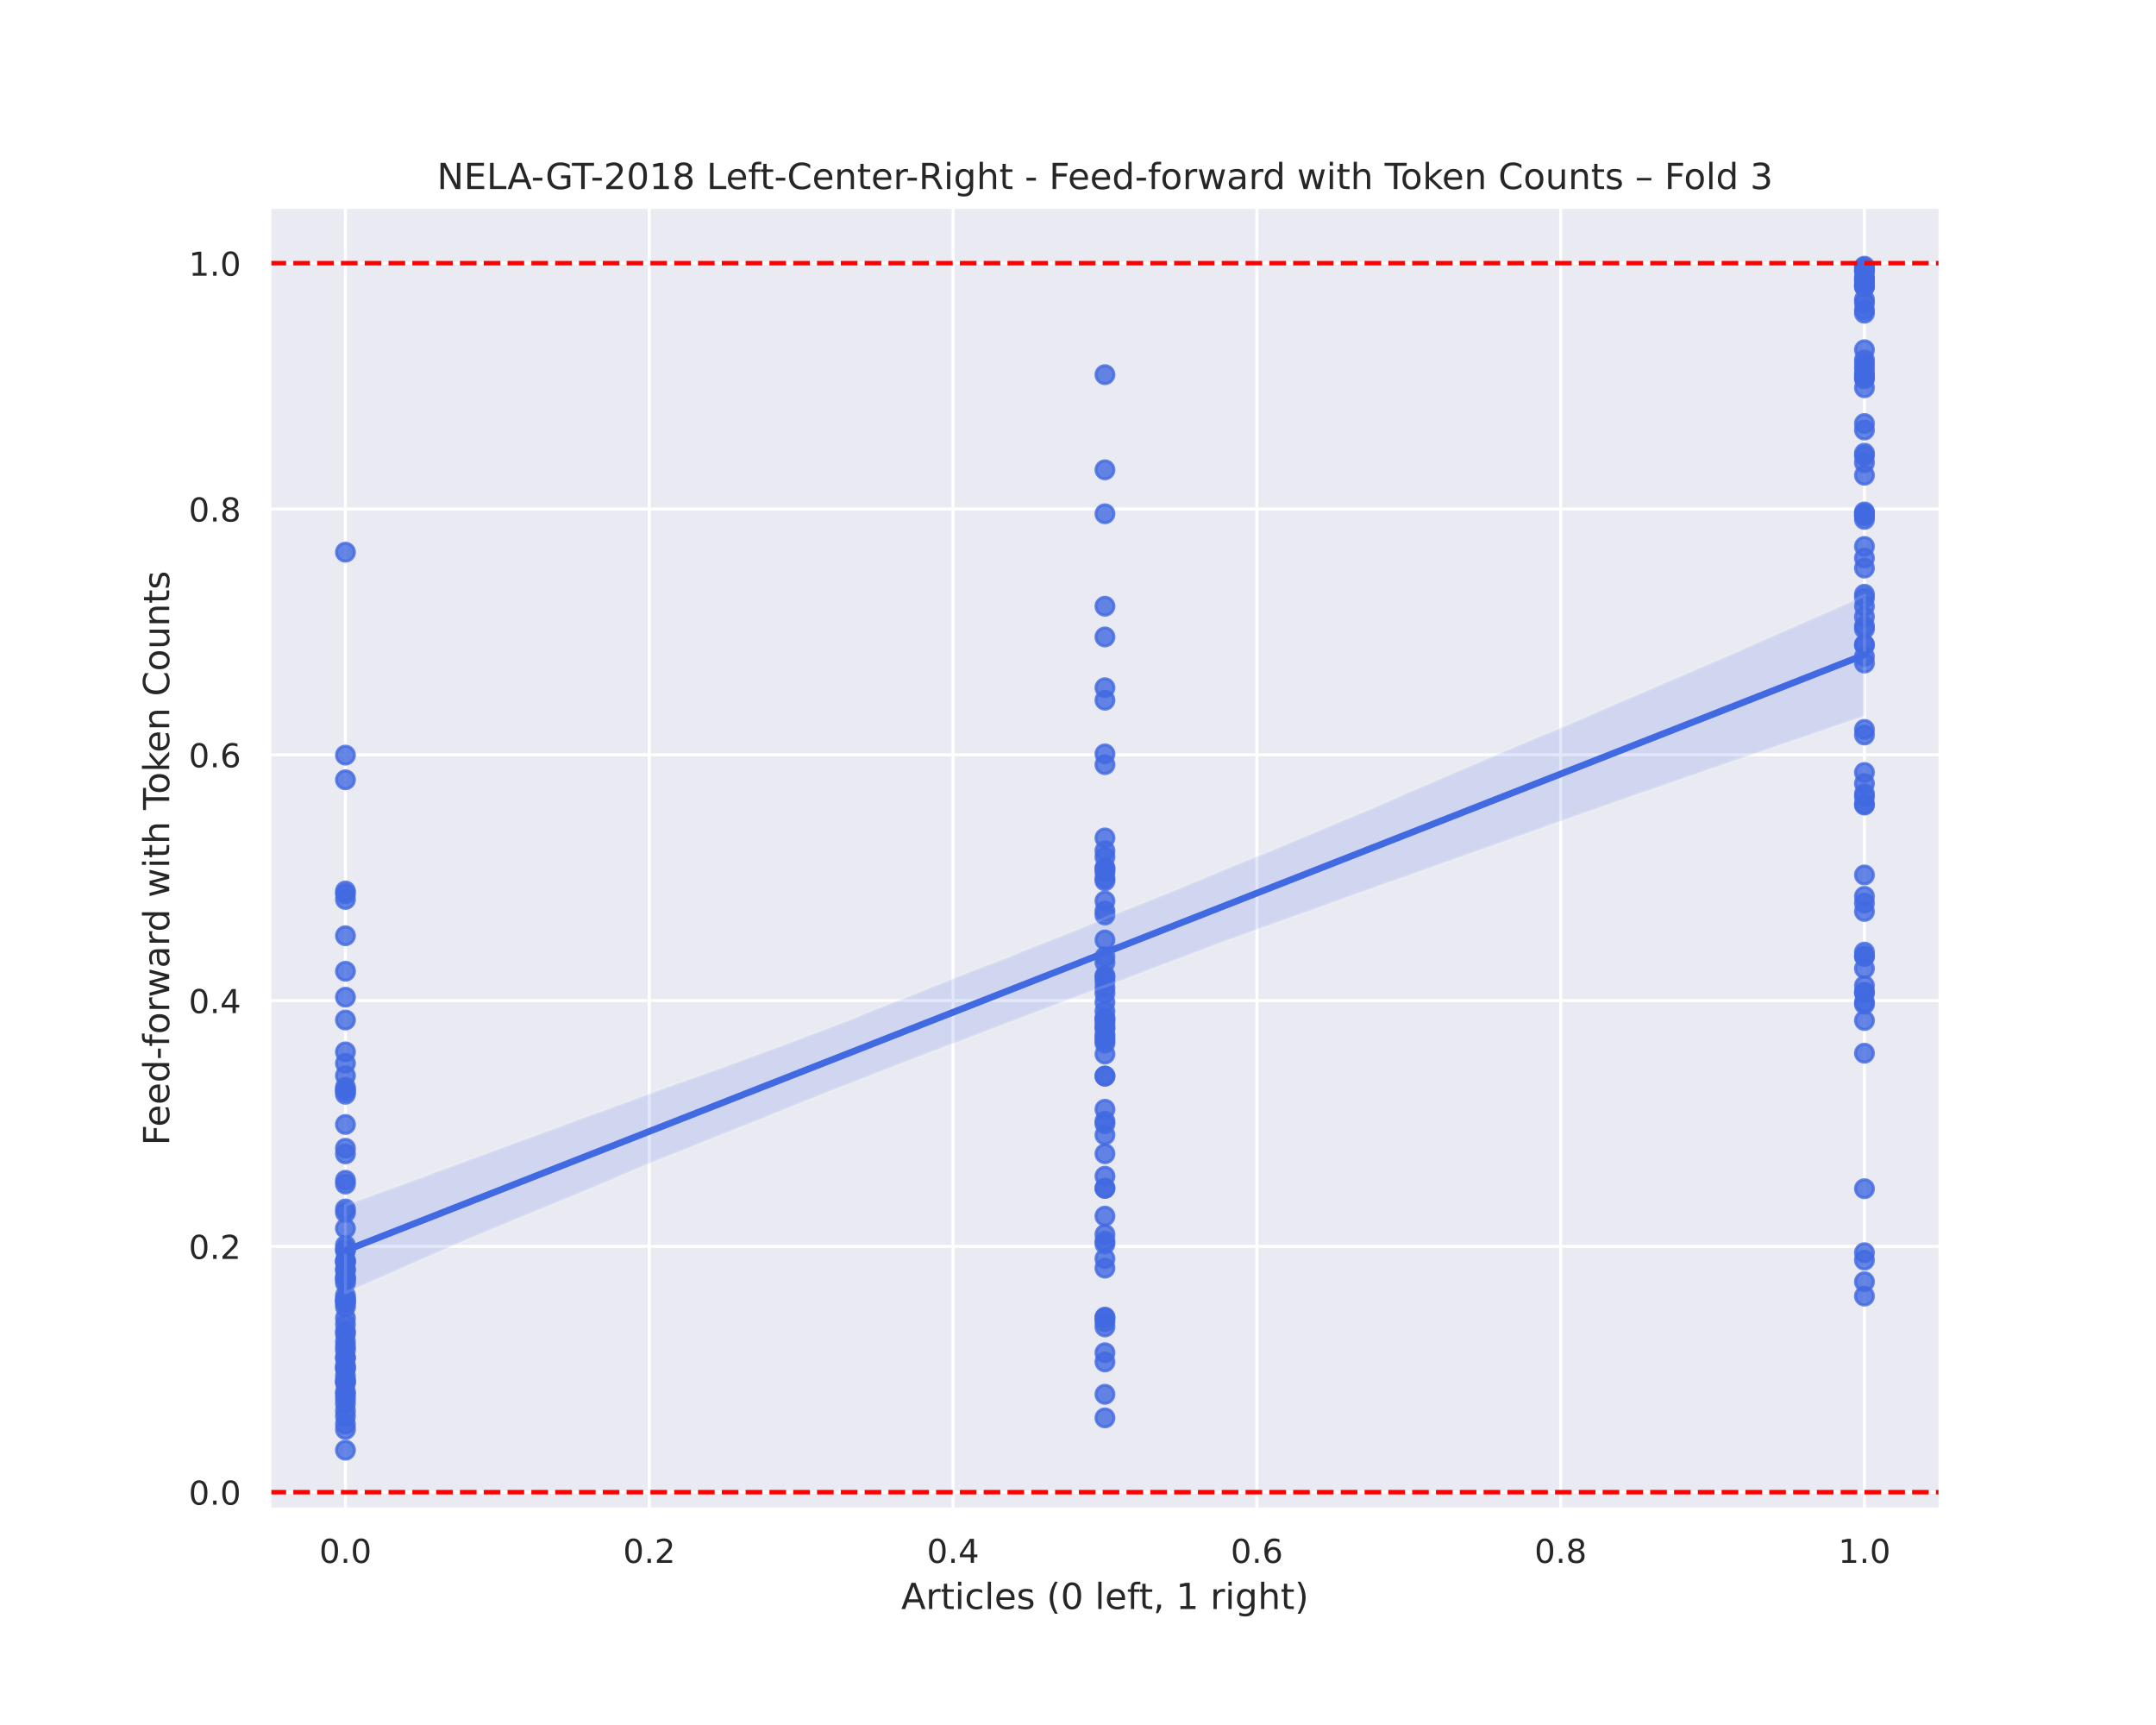 <?xml version="1.0" encoding="utf-8" standalone="no"?>
<!DOCTYPE svg PUBLIC "-//W3C//DTD SVG 1.1//EN"
  "http://www.w3.org/Graphics/SVG/1.1/DTD/svg11.dtd">
<!-- Created with matplotlib (https://matplotlib.org/) -->
<svg height="576pt" version="1.1" viewBox="0 0 720 576" width="720pt" xmlns="http://www.w3.org/2000/svg" xmlns:xlink="http://www.w3.org/1999/xlink">
 <defs>
  <style type="text/css">
*{stroke-linecap:butt;stroke-linejoin:round;}
  </style>
 </defs>
 <g id="figure_1">
  <g id="patch_1">
   <path d="M 0 576 
L 720 576 
L 720 0 
L 0 0 
z
" style="fill:#ffffff;"/>
  </g>
  <g id="axes_1">
   <g id="patch_2">
    <path d="M 90 504 
L 648 504 
L 648 69.12 
L 90 69.12 
z
" style="fill:#eaeaf2;"/>
   </g>
   <g id="matplotlib.axis_1">
    <g id="xtick_1">
     <g id="line2d_1">
      <path clip-path="url(#p908b874912)" d="M 115.364 504 
L 115.364 69.12 
" style="fill:none;stroke:#ffffff;stroke-linecap:round;"/>
     </g>
     <g id="text_1">
      <!-- 0.0 -->
      <defs>
       <path d="M 31.781 66.406 
Q 24.172 66.406 20.328 58.906 
Q 16.5 51.422 16.5 36.375 
Q 16.5 21.391 20.328 13.891 
Q 24.172 6.391 31.781 6.391 
Q 39.453 6.391 43.281 13.891 
Q 47.125 21.391 47.125 36.375 
Q 47.125 51.422 43.281 58.906 
Q 39.453 66.406 31.781 66.406 
z
M 31.781 74.219 
Q 44.047 74.219 50.516 64.516 
Q 56.984 54.828 56.984 36.375 
Q 56.984 17.969 50.516 8.266 
Q 44.047 -1.422 31.781 -1.422 
Q 19.531 -1.422 13.062 8.266 
Q 6.594 17.969 6.594 36.375 
Q 6.594 54.828 13.062 64.516 
Q 19.531 74.219 31.781 74.219 
z
" id="DejaVuSans-48"/>
       <path d="M 10.688 12.406 
L 21 12.406 
L 21 0 
L 10.688 0 
z
" id="DejaVuSans-46"/>
      </defs>
      <g style="fill:#262626;" transform="translate(106.617 521.858)scale(0.11 -0.11)">
       <use xlink:href="#DejaVuSans-48"/>
       <use x="63.623" xlink:href="#DejaVuSans-46"/>
       <use x="95.41" xlink:href="#DejaVuSans-48"/>
      </g>
     </g>
    </g>
    <g id="xtick_2">
     <g id="line2d_2">
      <path clip-path="url(#p908b874912)" d="M 216.818 504 
L 216.818 69.12 
" style="fill:none;stroke:#ffffff;stroke-linecap:round;"/>
     </g>
     <g id="text_2">
      <!-- 0.2 -->
      <defs>
       <path d="M 19.188 8.297 
L 53.609 8.297 
L 53.609 0 
L 7.328 0 
L 7.328 8.297 
Q 12.938 14.109 22.625 23.891 
Q 32.328 33.688 34.812 36.531 
Q 39.547 41.844 41.422 45.531 
Q 43.312 49.219 43.312 52.781 
Q 43.312 58.594 39.234 62.25 
Q 35.156 65.922 28.609 65.922 
Q 23.969 65.922 18.812 64.312 
Q 13.672 62.703 7.812 59.422 
L 7.812 69.391 
Q 13.766 71.781 18.938 73 
Q 24.125 74.219 28.422 74.219 
Q 39.75 74.219 46.484 68.547 
Q 53.219 62.891 53.219 53.422 
Q 53.219 48.922 51.531 44.891 
Q 49.859 40.875 45.406 35.406 
Q 44.188 33.984 37.641 27.219 
Q 31.109 20.453 19.188 8.297 
z
" id="DejaVuSans-50"/>
      </defs>
      <g style="fill:#262626;" transform="translate(208.071 521.858)scale(0.11 -0.11)">
       <use xlink:href="#DejaVuSans-48"/>
       <use x="63.623" xlink:href="#DejaVuSans-46"/>
       <use x="95.41" xlink:href="#DejaVuSans-50"/>
      </g>
     </g>
    </g>
    <g id="xtick_3">
     <g id="line2d_3">
      <path clip-path="url(#p908b874912)" d="M 318.273 504 
L 318.273 69.12 
" style="fill:none;stroke:#ffffff;stroke-linecap:round;"/>
     </g>
     <g id="text_3">
      <!-- 0.4 -->
      <defs>
       <path d="M 37.797 64.312 
L 12.891 25.391 
L 37.797 25.391 
z
M 35.203 72.906 
L 47.609 72.906 
L 47.609 25.391 
L 58.016 25.391 
L 58.016 17.188 
L 47.609 17.188 
L 47.609 0 
L 37.797 0 
L 37.797 17.188 
L 4.891 17.188 
L 4.891 26.703 
z
" id="DejaVuSans-52"/>
      </defs>
      <g style="fill:#262626;" transform="translate(309.526 521.858)scale(0.11 -0.11)">
       <use xlink:href="#DejaVuSans-48"/>
       <use x="63.623" xlink:href="#DejaVuSans-46"/>
       <use x="95.41" xlink:href="#DejaVuSans-52"/>
      </g>
     </g>
    </g>
    <g id="xtick_4">
     <g id="line2d_4">
      <path clip-path="url(#p908b874912)" d="M 419.727 504 
L 419.727 69.12 
" style="fill:none;stroke:#ffffff;stroke-linecap:round;"/>
     </g>
     <g id="text_4">
      <!-- 0.6 -->
      <defs>
       <path d="M 33.016 40.375 
Q 26.375 40.375 22.484 35.828 
Q 18.609 31.297 18.609 23.391 
Q 18.609 15.531 22.484 10.953 
Q 26.375 6.391 33.016 6.391 
Q 39.656 6.391 43.531 10.953 
Q 47.406 15.531 47.406 23.391 
Q 47.406 31.297 43.531 35.828 
Q 39.656 40.375 33.016 40.375 
z
M 52.594 71.297 
L 52.594 62.312 
Q 48.875 64.062 45.094 64.984 
Q 41.312 65.922 37.594 65.922 
Q 27.828 65.922 22.672 59.328 
Q 17.531 52.734 16.797 39.406 
Q 19.672 43.656 24.016 45.922 
Q 28.375 48.188 33.594 48.188 
Q 44.578 48.188 50.953 41.516 
Q 57.328 34.859 57.328 23.391 
Q 57.328 12.156 50.688 5.359 
Q 44.047 -1.422 33.016 -1.422 
Q 20.359 -1.422 13.672 8.266 
Q 6.984 17.969 6.984 36.375 
Q 6.984 53.656 15.188 63.938 
Q 23.391 74.219 37.203 74.219 
Q 40.922 74.219 44.703 73.484 
Q 48.484 72.75 52.594 71.297 
z
" id="DejaVuSans-54"/>
      </defs>
      <g style="fill:#262626;" transform="translate(410.981 521.858)scale(0.11 -0.11)">
       <use xlink:href="#DejaVuSans-48"/>
       <use x="63.623" xlink:href="#DejaVuSans-46"/>
       <use x="95.41" xlink:href="#DejaVuSans-54"/>
      </g>
     </g>
    </g>
    <g id="xtick_5">
     <g id="line2d_5">
      <path clip-path="url(#p908b874912)" d="M 521.182 504 
L 521.182 69.12 
" style="fill:none;stroke:#ffffff;stroke-linecap:round;"/>
     </g>
     <g id="text_5">
      <!-- 0.8 -->
      <defs>
       <path d="M 31.781 34.625 
Q 24.75 34.625 20.719 30.859 
Q 16.703 27.094 16.703 20.516 
Q 16.703 13.922 20.719 10.156 
Q 24.75 6.391 31.781 6.391 
Q 38.812 6.391 42.859 10.172 
Q 46.922 13.969 46.922 20.516 
Q 46.922 27.094 42.891 30.859 
Q 38.875 34.625 31.781 34.625 
z
M 21.922 38.812 
Q 15.578 40.375 12.031 44.719 
Q 8.5 49.078 8.5 55.328 
Q 8.5 64.062 14.719 69.141 
Q 20.953 74.219 31.781 74.219 
Q 42.672 74.219 48.875 69.141 
Q 55.078 64.062 55.078 55.328 
Q 55.078 49.078 51.531 44.719 
Q 48 40.375 41.703 38.812 
Q 48.828 37.156 52.797 32.312 
Q 56.781 27.484 56.781 20.516 
Q 56.781 9.906 50.312 4.234 
Q 43.844 -1.422 31.781 -1.422 
Q 19.734 -1.422 13.25 4.234 
Q 6.781 9.906 6.781 20.516 
Q 6.781 27.484 10.781 32.312 
Q 14.797 37.156 21.922 38.812 
z
M 18.312 54.391 
Q 18.312 48.734 21.844 45.562 
Q 25.391 42.391 31.781 42.391 
Q 38.141 42.391 41.719 45.562 
Q 45.312 48.734 45.312 54.391 
Q 45.312 60.062 41.719 63.234 
Q 38.141 66.406 31.781 66.406 
Q 25.391 66.406 21.844 63.234 
Q 18.312 60.062 18.312 54.391 
z
" id="DejaVuSans-56"/>
      </defs>
      <g style="fill:#262626;" transform="translate(512.435 521.858)scale(0.11 -0.11)">
       <use xlink:href="#DejaVuSans-48"/>
       <use x="63.623" xlink:href="#DejaVuSans-46"/>
       <use x="95.41" xlink:href="#DejaVuSans-56"/>
      </g>
     </g>
    </g>
    <g id="xtick_6">
     <g id="line2d_6">
      <path clip-path="url(#p908b874912)" d="M 622.636 504 
L 622.636 69.12 
" style="fill:none;stroke:#ffffff;stroke-linecap:round;"/>
     </g>
     <g id="text_6">
      <!-- 1.0 -->
      <defs>
       <path d="M 12.406 8.297 
L 28.516 8.297 
L 28.516 63.922 
L 10.984 60.406 
L 10.984 69.391 
L 28.422 72.906 
L 38.281 72.906 
L 38.281 8.297 
L 54.391 8.297 
L 54.391 0 
L 12.406 0 
z
" id="DejaVuSans-49"/>
      </defs>
      <g style="fill:#262626;" transform="translate(613.89 521.858)scale(0.11 -0.11)">
       <use xlink:href="#DejaVuSans-49"/>
       <use x="63.623" xlink:href="#DejaVuSans-46"/>
       <use x="95.41" xlink:href="#DejaVuSans-48"/>
      </g>
     </g>
    </g>
    <g id="text_7">
     <!-- Articles (0 left, 1 right) -->
     <defs>
      <path d="M 34.188 63.188 
L 20.797 26.906 
L 47.609 26.906 
z
M 28.609 72.906 
L 39.797 72.906 
L 67.578 0 
L 57.328 0 
L 50.688 18.703 
L 17.828 18.703 
L 11.188 0 
L 0.781 0 
z
" id="DejaVuSans-65"/>
      <path d="M 41.109 46.297 
Q 39.594 47.172 37.812 47.578 
Q 36.031 48 33.891 48 
Q 26.266 48 22.188 43.047 
Q 18.109 38.094 18.109 28.812 
L 18.109 0 
L 9.078 0 
L 9.078 54.688 
L 18.109 54.688 
L 18.109 46.188 
Q 20.953 51.172 25.484 53.578 
Q 30.031 56 36.531 56 
Q 37.453 56 38.578 55.875 
Q 39.703 55.766 41.062 55.516 
z
" id="DejaVuSans-114"/>
      <path d="M 18.312 70.219 
L 18.312 54.688 
L 36.812 54.688 
L 36.812 47.703 
L 18.312 47.703 
L 18.312 18.016 
Q 18.312 11.328 20.141 9.422 
Q 21.969 7.516 27.594 7.516 
L 36.812 7.516 
L 36.812 0 
L 27.594 0 
Q 17.188 0 13.234 3.875 
Q 9.281 7.766 9.281 18.016 
L 9.281 47.703 
L 2.688 47.703 
L 2.688 54.688 
L 9.281 54.688 
L 9.281 70.219 
z
" id="DejaVuSans-116"/>
      <path d="M 9.422 54.688 
L 18.406 54.688 
L 18.406 0 
L 9.422 0 
z
M 9.422 75.984 
L 18.406 75.984 
L 18.406 64.594 
L 9.422 64.594 
z
" id="DejaVuSans-105"/>
      <path d="M 48.781 52.594 
L 48.781 44.188 
Q 44.969 46.297 41.141 47.344 
Q 37.312 48.391 33.406 48.391 
Q 24.656 48.391 19.812 42.844 
Q 14.984 37.312 14.984 27.297 
Q 14.984 17.281 19.812 11.734 
Q 24.656 6.203 33.406 6.203 
Q 37.312 6.203 41.141 7.25 
Q 44.969 8.297 48.781 10.406 
L 48.781 2.094 
Q 45.016 0.344 40.984 -0.531 
Q 36.969 -1.422 32.422 -1.422 
Q 20.062 -1.422 12.781 6.344 
Q 5.516 14.109 5.516 27.297 
Q 5.516 40.672 12.859 48.328 
Q 20.219 56 33.016 56 
Q 37.156 56 41.109 55.141 
Q 45.062 54.297 48.781 52.594 
z
" id="DejaVuSans-99"/>
      <path d="M 9.422 75.984 
L 18.406 75.984 
L 18.406 0 
L 9.422 0 
z
" id="DejaVuSans-108"/>
      <path d="M 56.203 29.594 
L 56.203 25.203 
L 14.891 25.203 
Q 15.484 15.922 20.484 11.062 
Q 25.484 6.203 34.422 6.203 
Q 39.594 6.203 44.453 7.469 
Q 49.312 8.734 54.109 11.281 
L 54.109 2.781 
Q 49.266 0.734 44.188 -0.344 
Q 39.109 -1.422 33.891 -1.422 
Q 20.797 -1.422 13.156 6.188 
Q 5.516 13.812 5.516 26.812 
Q 5.516 40.234 12.766 48.109 
Q 20.016 56 32.328 56 
Q 43.359 56 49.781 48.891 
Q 56.203 41.797 56.203 29.594 
z
M 47.219 32.234 
Q 47.125 39.594 43.094 43.984 
Q 39.062 48.391 32.422 48.391 
Q 24.906 48.391 20.391 44.141 
Q 15.875 39.891 15.188 32.172 
z
" id="DejaVuSans-101"/>
      <path d="M 44.281 53.078 
L 44.281 44.578 
Q 40.484 46.531 36.375 47.5 
Q 32.281 48.484 27.875 48.484 
Q 21.188 48.484 17.844 46.438 
Q 14.5 44.391 14.5 40.281 
Q 14.5 37.156 16.891 35.375 
Q 19.281 33.594 26.516 31.984 
L 29.594 31.297 
Q 39.156 29.25 43.188 25.516 
Q 47.219 21.781 47.219 15.094 
Q 47.219 7.469 41.188 3.016 
Q 35.156 -1.422 24.609 -1.422 
Q 20.219 -1.422 15.453 -0.562 
Q 10.688 0.297 5.422 2 
L 5.422 11.281 
Q 10.406 8.688 15.234 7.391 
Q 20.062 6.109 24.812 6.109 
Q 31.156 6.109 34.562 8.281 
Q 37.984 10.453 37.984 14.406 
Q 37.984 18.062 35.516 20.016 
Q 33.062 21.969 24.703 23.781 
L 21.578 24.516 
Q 13.234 26.266 9.516 29.906 
Q 5.812 33.547 5.812 39.891 
Q 5.812 47.609 11.281 51.797 
Q 16.75 56 26.812 56 
Q 31.781 56 36.172 55.266 
Q 40.578 54.547 44.281 53.078 
z
" id="DejaVuSans-115"/>
      <path id="DejaVuSans-32"/>
      <path d="M 31 75.875 
Q 24.469 64.656 21.281 53.656 
Q 18.109 42.672 18.109 31.391 
Q 18.109 20.125 21.312 9.062 
Q 24.516 -2 31 -13.188 
L 23.188 -13.188 
Q 15.875 -1.703 12.234 9.375 
Q 8.594 20.453 8.594 31.391 
Q 8.594 42.281 12.203 53.312 
Q 15.828 64.359 23.188 75.875 
z
" id="DejaVuSans-40"/>
      <path d="M 37.109 75.984 
L 37.109 68.5 
L 28.516 68.5 
Q 23.688 68.5 21.797 66.547 
Q 19.922 64.594 19.922 59.516 
L 19.922 54.688 
L 34.719 54.688 
L 34.719 47.703 
L 19.922 47.703 
L 19.922 0 
L 10.891 0 
L 10.891 47.703 
L 2.297 47.703 
L 2.297 54.688 
L 10.891 54.688 
L 10.891 58.5 
Q 10.891 67.625 15.141 71.797 
Q 19.391 75.984 28.609 75.984 
z
" id="DejaVuSans-102"/>
      <path d="M 11.719 12.406 
L 22.016 12.406 
L 22.016 4 
L 14.016 -11.625 
L 7.719 -11.625 
L 11.719 4 
z
" id="DejaVuSans-44"/>
      <path d="M 45.406 27.984 
Q 45.406 37.75 41.375 43.109 
Q 37.359 48.484 30.078 48.484 
Q 22.859 48.484 18.828 43.109 
Q 14.797 37.75 14.797 27.984 
Q 14.797 18.266 18.828 12.891 
Q 22.859 7.516 30.078 7.516 
Q 37.359 7.516 41.375 12.891 
Q 45.406 18.266 45.406 27.984 
z
M 54.391 6.781 
Q 54.391 -7.172 48.188 -13.984 
Q 42 -20.797 29.203 -20.797 
Q 24.469 -20.797 20.266 -20.094 
Q 16.062 -19.391 12.109 -17.922 
L 12.109 -9.188 
Q 16.062 -11.328 19.922 -12.344 
Q 23.781 -13.375 27.781 -13.375 
Q 36.625 -13.375 41.016 -8.766 
Q 45.406 -4.156 45.406 5.172 
L 45.406 9.625 
Q 42.625 4.781 38.281 2.391 
Q 33.938 0 27.875 0 
Q 17.828 0 11.672 7.656 
Q 5.516 15.328 5.516 27.984 
Q 5.516 40.672 11.672 48.328 
Q 17.828 56 27.875 56 
Q 33.938 56 38.281 53.609 
Q 42.625 51.219 45.406 46.391 
L 45.406 54.688 
L 54.391 54.688 
z
" id="DejaVuSans-103"/>
      <path d="M 54.891 33.016 
L 54.891 0 
L 45.906 0 
L 45.906 32.719 
Q 45.906 40.484 42.875 44.328 
Q 39.844 48.188 33.797 48.188 
Q 26.516 48.188 22.312 43.547 
Q 18.109 38.922 18.109 30.906 
L 18.109 0 
L 9.078 0 
L 9.078 75.984 
L 18.109 75.984 
L 18.109 46.188 
Q 21.344 51.125 25.703 53.562 
Q 30.078 56 35.797 56 
Q 45.219 56 50.047 50.172 
Q 54.891 44.344 54.891 33.016 
z
" id="DejaVuSans-104"/>
      <path d="M 8.016 75.875 
L 15.828 75.875 
Q 23.141 64.359 26.781 53.312 
Q 30.422 42.281 30.422 31.391 
Q 30.422 20.453 26.781 9.375 
Q 23.141 -1.703 15.828 -13.188 
L 8.016 -13.188 
Q 14.5 -2 17.703 9.062 
Q 20.906 20.125 20.906 31.391 
Q 20.906 42.672 17.703 53.656 
Q 14.5 64.656 8.016 75.875 
z
" id="DejaVuSans-41"/>
     </defs>
     <g style="fill:#262626;" transform="translate(300.96 537.264)scale(0.12 -0.12)">
      <use xlink:href="#DejaVuSans-65"/>
      <use x="68.408" xlink:href="#DejaVuSans-114"/>
      <use x="109.521" xlink:href="#DejaVuSans-116"/>
      <use x="148.73" xlink:href="#DejaVuSans-105"/>
      <use x="176.514" xlink:href="#DejaVuSans-99"/>
      <use x="231.494" xlink:href="#DejaVuSans-108"/>
      <use x="259.277" xlink:href="#DejaVuSans-101"/>
      <use x="320.801" xlink:href="#DejaVuSans-115"/>
      <use x="372.9" xlink:href="#DejaVuSans-32"/>
      <use x="404.688" xlink:href="#DejaVuSans-40"/>
      <use x="443.701" xlink:href="#DejaVuSans-48"/>
      <use x="507.324" xlink:href="#DejaVuSans-32"/>
      <use x="539.111" xlink:href="#DejaVuSans-108"/>
      <use x="566.895" xlink:href="#DejaVuSans-101"/>
      <use x="628.418" xlink:href="#DejaVuSans-102"/>
      <use x="661.873" xlink:href="#DejaVuSans-116"/>
      <use x="701.082" xlink:href="#DejaVuSans-44"/>
      <use x="732.869" xlink:href="#DejaVuSans-32"/>
      <use x="764.656" xlink:href="#DejaVuSans-49"/>
      <use x="828.279" xlink:href="#DejaVuSans-32"/>
      <use x="860.066" xlink:href="#DejaVuSans-114"/>
      <use x="901.18" xlink:href="#DejaVuSans-105"/>
      <use x="928.963" xlink:href="#DejaVuSans-103"/>
      <use x="992.439" xlink:href="#DejaVuSans-104"/>
      <use x="1055.818" xlink:href="#DejaVuSans-116"/>
      <use x="1095.027" xlink:href="#DejaVuSans-41"/>
     </g>
    </g>
   </g>
   <g id="matplotlib.axis_2">
    <g id="ytick_1">
     <g id="line2d_7">
      <path clip-path="url(#p908b874912)" d="M 90 498.255 
L 648 498.255 
" style="fill:none;stroke:#ffffff;stroke-linecap:round;"/>
     </g>
     <g id="text_8">
      <!-- 0.0 -->
      <g style="fill:#262626;" transform="translate(63.007 502.434)scale(0.11 -0.11)">
       <use xlink:href="#DejaVuSans-48"/>
       <use x="63.623" xlink:href="#DejaVuSans-46"/>
       <use x="95.41" xlink:href="#DejaVuSans-48"/>
      </g>
     </g>
    </g>
    <g id="ytick_2">
     <g id="line2d_8">
      <path clip-path="url(#p908b874912)" d="M 90 416.181 
L 648 416.181 
" style="fill:none;stroke:#ffffff;stroke-linecap:round;"/>
     </g>
     <g id="text_9">
      <!-- 0.2 -->
      <g style="fill:#262626;" transform="translate(63.007 420.36)scale(0.11 -0.11)">
       <use xlink:href="#DejaVuSans-48"/>
       <use x="63.623" xlink:href="#DejaVuSans-46"/>
       <use x="95.41" xlink:href="#DejaVuSans-50"/>
      </g>
     </g>
    </g>
    <g id="ytick_3">
     <g id="line2d_9">
      <path clip-path="url(#p908b874912)" d="M 90 334.107 
L 648 334.107 
" style="fill:none;stroke:#ffffff;stroke-linecap:round;"/>
     </g>
     <g id="text_10">
      <!-- 0.4 -->
      <g style="fill:#262626;" transform="translate(63.007 338.286)scale(0.11 -0.11)">
       <use xlink:href="#DejaVuSans-48"/>
       <use x="63.623" xlink:href="#DejaVuSans-46"/>
       <use x="95.41" xlink:href="#DejaVuSans-52"/>
      </g>
     </g>
    </g>
    <g id="ytick_4">
     <g id="line2d_10">
      <path clip-path="url(#p908b874912)" d="M 90 252.033 
L 648 252.033 
" style="fill:none;stroke:#ffffff;stroke-linecap:round;"/>
     </g>
     <g id="text_11">
      <!-- 0.6 -->
      <g style="fill:#262626;" transform="translate(63.007 256.212)scale(0.11 -0.11)">
       <use xlink:href="#DejaVuSans-48"/>
       <use x="63.623" xlink:href="#DejaVuSans-46"/>
       <use x="95.41" xlink:href="#DejaVuSans-54"/>
      </g>
     </g>
    </g>
    <g id="ytick_5">
     <g id="line2d_11">
      <path clip-path="url(#p908b874912)" d="M 90 169.959 
L 648 169.959 
" style="fill:none;stroke:#ffffff;stroke-linecap:round;"/>
     </g>
     <g id="text_12">
      <!-- 0.8 -->
      <g style="fill:#262626;" transform="translate(63.007 174.138)scale(0.11 -0.11)">
       <use xlink:href="#DejaVuSans-48"/>
       <use x="63.623" xlink:href="#DejaVuSans-46"/>
       <use x="95.41" xlink:href="#DejaVuSans-56"/>
      </g>
     </g>
    </g>
    <g id="ytick_6">
     <g id="line2d_12">
      <path clip-path="url(#p908b874912)" d="M 90 87.884 
L 648 87.884 
" style="fill:none;stroke:#ffffff;stroke-linecap:round;"/>
     </g>
     <g id="text_13">
      <!-- 1.0 -->
      <g style="fill:#262626;" transform="translate(63.007 92.064)scale(0.11 -0.11)">
       <use xlink:href="#DejaVuSans-49"/>
       <use x="63.623" xlink:href="#DejaVuSans-46"/>
       <use x="95.41" xlink:href="#DejaVuSans-48"/>
      </g>
     </g>
    </g>
    <g id="text_14">
     <!-- Feed-forward with Token Counts -->
     <defs>
      <path d="M 9.812 72.906 
L 51.703 72.906 
L 51.703 64.594 
L 19.672 64.594 
L 19.672 43.109 
L 48.578 43.109 
L 48.578 34.812 
L 19.672 34.812 
L 19.672 0 
L 9.812 0 
z
" id="DejaVuSans-70"/>
      <path d="M 45.406 46.391 
L 45.406 75.984 
L 54.391 75.984 
L 54.391 0 
L 45.406 0 
L 45.406 8.203 
Q 42.578 3.328 38.25 0.953 
Q 33.938 -1.422 27.875 -1.422 
Q 17.969 -1.422 11.734 6.484 
Q 5.516 14.406 5.516 27.297 
Q 5.516 40.188 11.734 48.094 
Q 17.969 56 27.875 56 
Q 33.938 56 38.25 53.625 
Q 42.578 51.266 45.406 46.391 
z
M 14.797 27.297 
Q 14.797 17.391 18.875 11.75 
Q 22.953 6.109 30.078 6.109 
Q 37.203 6.109 41.297 11.75 
Q 45.406 17.391 45.406 27.297 
Q 45.406 37.203 41.297 42.844 
Q 37.203 48.484 30.078 48.484 
Q 22.953 48.484 18.875 42.844 
Q 14.797 37.203 14.797 27.297 
z
" id="DejaVuSans-100"/>
      <path d="M 4.891 31.391 
L 31.203 31.391 
L 31.203 23.391 
L 4.891 23.391 
z
" id="DejaVuSans-45"/>
      <path d="M 30.609 48.391 
Q 23.391 48.391 19.188 42.75 
Q 14.984 37.109 14.984 27.297 
Q 14.984 17.484 19.156 11.844 
Q 23.344 6.203 30.609 6.203 
Q 37.797 6.203 41.984 11.859 
Q 46.188 17.531 46.188 27.297 
Q 46.188 37.016 41.984 42.703 
Q 37.797 48.391 30.609 48.391 
z
M 30.609 56 
Q 42.328 56 49.016 48.375 
Q 55.719 40.766 55.719 27.297 
Q 55.719 13.875 49.016 6.219 
Q 42.328 -1.422 30.609 -1.422 
Q 18.844 -1.422 12.172 6.219 
Q 5.516 13.875 5.516 27.297 
Q 5.516 40.766 12.172 48.375 
Q 18.844 56 30.609 56 
z
" id="DejaVuSans-111"/>
      <path d="M 4.203 54.688 
L 13.188 54.688 
L 24.422 12.016 
L 35.594 54.688 
L 46.188 54.688 
L 57.422 12.016 
L 68.609 54.688 
L 77.594 54.688 
L 63.281 0 
L 52.688 0 
L 40.922 44.828 
L 29.109 0 
L 18.5 0 
z
" id="DejaVuSans-119"/>
      <path d="M 34.281 27.484 
Q 23.391 27.484 19.188 25 
Q 14.984 22.516 14.984 16.5 
Q 14.984 11.719 18.141 8.906 
Q 21.297 6.109 26.703 6.109 
Q 34.188 6.109 38.703 11.406 
Q 43.219 16.703 43.219 25.484 
L 43.219 27.484 
z
M 52.203 31.203 
L 52.203 0 
L 43.219 0 
L 43.219 8.297 
Q 40.141 3.328 35.547 0.953 
Q 30.953 -1.422 24.312 -1.422 
Q 15.922 -1.422 10.953 3.297 
Q 6 8.016 6 15.922 
Q 6 25.141 12.172 29.828 
Q 18.359 34.516 30.609 34.516 
L 43.219 34.516 
L 43.219 35.406 
Q 43.219 41.609 39.141 45 
Q 35.062 48.391 27.688 48.391 
Q 23 48.391 18.547 47.266 
Q 14.109 46.141 10.016 43.891 
L 10.016 52.203 
Q 14.938 54.109 19.578 55.047 
Q 24.219 56 28.609 56 
Q 40.484 56 46.344 49.844 
Q 52.203 43.703 52.203 31.203 
z
" id="DejaVuSans-97"/>
      <path d="M -0.297 72.906 
L 61.375 72.906 
L 61.375 64.594 
L 35.5 64.594 
L 35.5 0 
L 25.594 0 
L 25.594 64.594 
L -0.297 64.594 
z
" id="DejaVuSans-84"/>
      <path d="M 9.078 75.984 
L 18.109 75.984 
L 18.109 31.109 
L 44.922 54.688 
L 56.391 54.688 
L 27.391 29.109 
L 57.625 0 
L 45.906 0 
L 18.109 26.703 
L 18.109 0 
L 9.078 0 
z
" id="DejaVuSans-107"/>
      <path d="M 54.891 33.016 
L 54.891 0 
L 45.906 0 
L 45.906 32.719 
Q 45.906 40.484 42.875 44.328 
Q 39.844 48.188 33.797 48.188 
Q 26.516 48.188 22.312 43.547 
Q 18.109 38.922 18.109 30.906 
L 18.109 0 
L 9.078 0 
L 9.078 54.688 
L 18.109 54.688 
L 18.109 46.188 
Q 21.344 51.125 25.703 53.562 
Q 30.078 56 35.797 56 
Q 45.219 56 50.047 50.172 
Q 54.891 44.344 54.891 33.016 
z
" id="DejaVuSans-110"/>
      <path d="M 64.406 67.281 
L 64.406 56.891 
Q 59.422 61.531 53.781 63.812 
Q 48.141 66.109 41.797 66.109 
Q 29.297 66.109 22.656 58.469 
Q 16.016 50.828 16.016 36.375 
Q 16.016 21.969 22.656 14.328 
Q 29.297 6.688 41.797 6.688 
Q 48.141 6.688 53.781 8.984 
Q 59.422 11.281 64.406 15.922 
L 64.406 5.609 
Q 59.234 2.094 53.438 0.328 
Q 47.656 -1.422 41.219 -1.422 
Q 24.656 -1.422 15.125 8.703 
Q 5.609 18.844 5.609 36.375 
Q 5.609 53.953 15.125 64.078 
Q 24.656 74.219 41.219 74.219 
Q 47.75 74.219 53.531 72.484 
Q 59.328 70.75 64.406 67.281 
z
" id="DejaVuSans-67"/>
      <path d="M 8.5 21.578 
L 8.5 54.688 
L 17.484 54.688 
L 17.484 21.922 
Q 17.484 14.156 20.5 10.266 
Q 23.531 6.391 29.594 6.391 
Q 36.859 6.391 41.078 11.031 
Q 45.312 15.672 45.312 23.688 
L 45.312 54.688 
L 54.297 54.688 
L 54.297 0 
L 45.312 0 
L 45.312 8.406 
Q 42.047 3.422 37.719 1 
Q 33.406 -1.422 27.688 -1.422 
Q 18.266 -1.422 13.375 4.438 
Q 8.5 10.297 8.5 21.578 
z
M 31.109 56 
z
" id="DejaVuSans-117"/>
     </defs>
     <g style="fill:#262626;" transform="translate(56.511 382.503)rotate(-90)scale(0.12 -0.12)">
      <use xlink:href="#DejaVuSans-70"/>
      <use x="52.02" xlink:href="#DejaVuSans-101"/>
      <use x="113.543" xlink:href="#DejaVuSans-101"/>
      <use x="175.066" xlink:href="#DejaVuSans-100"/>
      <use x="238.543" xlink:href="#DejaVuSans-45"/>
      <use x="274.627" xlink:href="#DejaVuSans-102"/>
      <use x="309.832" xlink:href="#DejaVuSans-111"/>
      <use x="371.014" xlink:href="#DejaVuSans-114"/>
      <use x="412.127" xlink:href="#DejaVuSans-119"/>
      <use x="493.914" xlink:href="#DejaVuSans-97"/>
      <use x="555.193" xlink:href="#DejaVuSans-114"/>
      <use x="594.557" xlink:href="#DejaVuSans-100"/>
      <use x="658.033" xlink:href="#DejaVuSans-32"/>
      <use x="689.82" xlink:href="#DejaVuSans-119"/>
      <use x="771.607" xlink:href="#DejaVuSans-105"/>
      <use x="799.391" xlink:href="#DejaVuSans-116"/>
      <use x="838.6" xlink:href="#DejaVuSans-104"/>
      <use x="901.979" xlink:href="#DejaVuSans-32"/>
      <use x="933.766" xlink:href="#DejaVuSans-84"/>
      <use x="977.85" xlink:href="#DejaVuSans-111"/>
      <use x="1039.031" xlink:href="#DejaVuSans-107"/>
      <use x="1093.316" xlink:href="#DejaVuSans-101"/>
      <use x="1154.84" xlink:href="#DejaVuSans-110"/>
      <use x="1218.219" xlink:href="#DejaVuSans-32"/>
      <use x="1250.006" xlink:href="#DejaVuSans-67"/>
      <use x="1319.83" xlink:href="#DejaVuSans-111"/>
      <use x="1381.012" xlink:href="#DejaVuSans-117"/>
      <use x="1444.391" xlink:href="#DejaVuSans-110"/>
      <use x="1507.77" xlink:href="#DejaVuSans-116"/>
      <use x="1546.979" xlink:href="#DejaVuSans-115"/>
     </g>
    </g>
   </g>
   <g id="PathCollection_1">
    <defs>
     <path d="M 0 3 
C 0.796 3 1.559 2.684 2.121 2.121 
C 2.684 1.559 3 0.796 3 0 
C 3 -0.796 2.684 -1.559 2.121 -2.121 
C 1.559 -2.684 0.796 -3 0 -3 
C -0.796 -3 -1.559 -2.684 -2.121 -2.121 
C -2.684 -1.559 -3 -0.796 -3 0 
C -3 0.796 -2.684 1.559 -2.121 2.121 
C -1.559 2.684 -0.796 3 0 3 
z
" id="ma7c1d71ce8" style="stroke:#4169e1;stroke-opacity:0.8;"/>
    </defs>
    <g clip-path="url(#p908b874912)">
     <use style="fill:#4169e1;fill-opacity:0.8;stroke:#4169e1;stroke-opacity:0.8;" x="369" xlink:href="#ma7c1d71ce8" y="346.404"/>
     <use style="fill:#4169e1;fill-opacity:0.8;stroke:#4169e1;stroke-opacity:0.8;" x="115.364" xlink:href="#ma7c1d71ce8" y="355.048"/>
     <use style="fill:#4169e1;fill-opacity:0.8;stroke:#4169e1;stroke-opacity:0.8;" x="622.636" xlink:href="#ma7c1d71ce8" y="141.42"/>
     <use style="fill:#4169e1;fill-opacity:0.8;stroke:#4169e1;stroke-opacity:0.8;" x="622.636" xlink:href="#ma7c1d71ce8" y="171.417"/>
     <use style="fill:#4169e1;fill-opacity:0.8;stroke:#4169e1;stroke-opacity:0.8;" x="622.636" xlink:href="#ma7c1d71ce8" y="94.487"/>
     <use style="fill:#4169e1;fill-opacity:0.8;stroke:#4169e1;stroke-opacity:0.8;" x="115.364" xlink:href="#ma7c1d71ce8" y="404.891"/>
     <use style="fill:#4169e1;fill-opacity:0.8;stroke:#4169e1;stroke-opacity:0.8;" x="622.636" xlink:href="#ma7c1d71ce8" y="95.318"/>
     <use style="fill:#4169e1;fill-opacity:0.8;stroke:#4169e1;stroke-opacity:0.8;" x="369" xlink:href="#ma7c1d71ce8" y="202.431"/>
     <use style="fill:#4169e1;fill-opacity:0.8;stroke:#4169e1;stroke-opacity:0.8;" x="622.636" xlink:href="#ma7c1d71ce8" y="126.496"/>
     <use style="fill:#4169e1;fill-opacity:0.8;stroke:#4169e1;stroke-opacity:0.8;" x="622.636" xlink:href="#ma7c1d71ce8" y="351.676"/>
     <use style="fill:#4169e1;fill-opacity:0.8;stroke:#4169e1;stroke-opacity:0.8;" x="369" xlink:href="#ma7c1d71ce8" y="340.288"/>
     <use style="fill:#4169e1;fill-opacity:0.8;stroke:#4169e1;stroke-opacity:0.8;" x="115.364" xlink:href="#ma7c1d71ce8" y="449.611"/>
     <use style="fill:#4169e1;fill-opacity:0.8;stroke:#4169e1;stroke-opacity:0.8;" x="115.364" xlink:href="#ma7c1d71ce8" y="471.056"/>
     <use style="fill:#4169e1;fill-opacity:0.8;stroke:#4169e1;stroke-opacity:0.8;" x="622.636" xlink:href="#ma7c1d71ce8" y="154.517"/>
     <use style="fill:#4169e1;fill-opacity:0.8;stroke:#4169e1;stroke-opacity:0.8;" x="622.636" xlink:href="#ma7c1d71ce8" y="92.429"/>
     <use style="fill:#4169e1;fill-opacity:0.8;stroke:#4169e1;stroke-opacity:0.8;" x="115.364" xlink:href="#ma7c1d71ce8" y="340.601"/>
     <use style="fill:#4169e1;fill-opacity:0.8;stroke:#4169e1;stroke-opacity:0.8;" x="369" xlink:href="#ma7c1d71ce8" y="374.369"/>
     <use style="fill:#4169e1;fill-opacity:0.8;stroke:#4169e1;stroke-opacity:0.8;" x="115.364" xlink:href="#ma7c1d71ce8" y="465.634"/>
     <use style="fill:#4169e1;fill-opacity:0.8;stroke:#4169e1;stroke-opacity:0.8;" x="369" xlink:href="#ma7c1d71ce8" y="378.972"/>
     <use style="fill:#4169e1;fill-opacity:0.8;stroke:#4169e1;stroke-opacity:0.8;" x="115.364" xlink:href="#ma7c1d71ce8" y="475.532"/>
     <use style="fill:#4169e1;fill-opacity:0.8;stroke:#4169e1;stroke-opacity:0.8;" x="622.636" xlink:href="#ma7c1d71ce8" y="93.235"/>
     <use style="fill:#4169e1;fill-opacity:0.8;stroke:#4169e1;stroke-opacity:0.8;" x="115.364" xlink:href="#ma7c1d71ce8" y="184.381"/>
     <use style="fill:#4169e1;fill-opacity:0.8;stroke:#4169e1;stroke-opacity:0.8;" x="622.636" xlink:href="#ma7c1d71ce8" y="268.821"/>
     <use style="fill:#4169e1;fill-opacity:0.8;stroke:#4169e1;stroke-opacity:0.8;" x="115.364" xlink:href="#ma7c1d71ce8" y="433.794"/>
     <use style="fill:#4169e1;fill-opacity:0.8;stroke:#4169e1;stroke-opacity:0.8;" x="622.636" xlink:href="#ma7c1d71ce8" y="172.278"/>
     <use style="fill:#4169e1;fill-opacity:0.8;stroke:#4169e1;stroke-opacity:0.8;" x="622.636" xlink:href="#ma7c1d71ce8" y="331.508"/>
     <use style="fill:#4169e1;fill-opacity:0.8;stroke:#4169e1;stroke-opacity:0.8;" x="369" xlink:href="#ma7c1d71ce8" y="341.453"/>
     <use style="fill:#4169e1;fill-opacity:0.8;stroke:#4169e1;stroke-opacity:0.8;" x="622.636" xlink:href="#ma7c1d71ce8" y="210.012"/>
     <use style="fill:#4169e1;fill-opacity:0.8;stroke:#4169e1;stroke-opacity:0.8;" x="622.636" xlink:href="#ma7c1d71ce8" y="331.332"/>
     <use style="fill:#4169e1;fill-opacity:0.8;stroke:#4169e1;stroke-opacity:0.8;" x="369" xlink:href="#ma7c1d71ce8" y="451.696"/>
     <use style="fill:#4169e1;fill-opacity:0.8;stroke:#4169e1;stroke-opacity:0.8;" x="622.636" xlink:href="#ma7c1d71ce8" y="90.36"/>
     <use style="fill:#4169e1;fill-opacity:0.8;stroke:#4169e1;stroke-opacity:0.8;" x="622.636" xlink:href="#ma7c1d71ce8" y="265.037"/>
     <use style="fill:#4169e1;fill-opacity:0.8;stroke:#4169e1;stroke-opacity:0.8;" x="369" xlink:href="#ma7c1d71ce8" y="286.167"/>
     <use style="fill:#4169e1;fill-opacity:0.8;stroke:#4169e1;stroke-opacity:0.8;" x="369" xlink:href="#ma7c1d71ce8" y="443.076"/>
     <use style="fill:#4169e1;fill-opacity:0.8;stroke:#4169e1;stroke-opacity:0.8;" x="369" xlink:href="#ma7c1d71ce8" y="156.88"/>
     <use style="fill:#4169e1;fill-opacity:0.8;stroke:#4169e1;stroke-opacity:0.8;" x="622.636" xlink:href="#ma7c1d71ce8" y="319.389"/>
     <use style="fill:#4169e1;fill-opacity:0.8;stroke:#4169e1;stroke-opacity:0.8;" x="115.364" xlink:href="#ma7c1d71ce8" y="426.368"/>
     <use style="fill:#4169e1;fill-opacity:0.8;stroke:#4169e1;stroke-opacity:0.8;" x="115.364" xlink:href="#ma7c1d71ce8" y="456.799"/>
     <use style="fill:#4169e1;fill-opacity:0.8;stroke:#4169e1;stroke-opacity:0.8;" x="622.636" xlink:href="#ma7c1d71ce8" y="199.69"/>
     <use style="fill:#4169e1;fill-opacity:0.8;stroke:#4169e1;stroke-opacity:0.8;" x="115.364" xlink:href="#ma7c1d71ce8" y="426.848"/>
     <use style="fill:#4169e1;fill-opacity:0.8;stroke:#4169e1;stroke-opacity:0.8;" x="115.364" xlink:href="#ma7c1d71ce8" y="472.942"/>
     <use style="fill:#4169e1;fill-opacity:0.8;stroke:#4169e1;stroke-opacity:0.8;" x="622.636" xlink:href="#ma7c1d71ce8" y="427.993"/>
     <use style="fill:#4169e1;fill-opacity:0.8;stroke:#4169e1;stroke-opacity:0.8;" x="115.364" xlink:href="#ma7c1d71ce8" y="461.31"/>
     <use style="fill:#4169e1;fill-opacity:0.8;stroke:#4169e1;stroke-opacity:0.8;" x="369" xlink:href="#ma7c1d71ce8" y="326.302"/>
     <use style="fill:#4169e1;fill-opacity:0.8;stroke:#4169e1;stroke-opacity:0.8;" x="115.364" xlink:href="#ma7c1d71ce8" y="434.732"/>
     <use style="fill:#4169e1;fill-opacity:0.8;stroke:#4169e1;stroke-opacity:0.8;" x="115.364" xlink:href="#ma7c1d71ce8" y="395.377"/>
     <use style="fill:#4169e1;fill-opacity:0.8;stroke:#4169e1;stroke-opacity:0.8;" x="115.364" xlink:href="#ma7c1d71ce8" y="435.004"/>
     <use style="fill:#4169e1;fill-opacity:0.8;stroke:#4169e1;stroke-opacity:0.8;" x="115.364" xlink:href="#ma7c1d71ce8" y="456.986"/>
     <use style="fill:#4169e1;fill-opacity:0.8;stroke:#4169e1;stroke-opacity:0.8;" x="369" xlink:href="#ma7c1d71ce8" y="304.178"/>
     <use style="fill:#4169e1;fill-opacity:0.8;stroke:#4169e1;stroke-opacity:0.8;" x="622.636" xlink:href="#ma7c1d71ce8" y="202.447"/>
     <use style="fill:#4169e1;fill-opacity:0.8;stroke:#4169e1;stroke-opacity:0.8;" x="622.636" xlink:href="#ma7c1d71ce8" y="334.627"/>
     <use style="fill:#4169e1;fill-opacity:0.8;stroke:#4169e1;stroke-opacity:0.8;" x="369" xlink:href="#ma7c1d71ce8" y="342.873"/>
     <use style="fill:#4169e1;fill-opacity:0.8;stroke:#4169e1;stroke-opacity:0.8;" x="369" xlink:href="#ma7c1d71ce8" y="370.403"/>
     <use style="fill:#4169e1;fill-opacity:0.8;stroke:#4169e1;stroke-opacity:0.8;" x="115.364" xlink:href="#ma7c1d71ce8" y="428.413"/>
     <use style="fill:#4169e1;fill-opacity:0.8;stroke:#4169e1;stroke-opacity:0.8;" x="115.364" xlink:href="#ma7c1d71ce8" y="424.156"/>
     <use style="fill:#4169e1;fill-opacity:0.8;stroke:#4169e1;stroke-opacity:0.8;" x="622.636" xlink:href="#ma7c1d71ce8" y="396.923"/>
     <use style="fill:#4169e1;fill-opacity:0.8;stroke:#4169e1;stroke-opacity:0.8;" x="115.364" xlink:href="#ma7c1d71ce8" y="459.41"/>
     <use style="fill:#4169e1;fill-opacity:0.8;stroke:#4169e1;stroke-opacity:0.8;" x="369" xlink:href="#ma7c1d71ce8" y="412.156"/>
     <use style="fill:#4169e1;fill-opacity:0.8;stroke:#4169e1;stroke-opacity:0.8;" x="369" xlink:href="#ma7c1d71ce8" y="415.398"/>
     <use style="fill:#4169e1;fill-opacity:0.8;stroke:#4169e1;stroke-opacity:0.8;" x="369" xlink:href="#ma7c1d71ce8" y="440.059"/>
     <use style="fill:#4169e1;fill-opacity:0.8;stroke:#4169e1;stroke-opacity:0.8;" x="115.364" xlink:href="#ma7c1d71ce8" y="434.057"/>
     <use style="fill:#4169e1;fill-opacity:0.8;stroke:#4169e1;stroke-opacity:0.8;" x="622.636" xlink:href="#ma7c1d71ce8" y="172.045"/>
     <use style="fill:#4169e1;fill-opacity:0.8;stroke:#4169e1;stroke-opacity:0.8;" x="369" xlink:href="#ma7c1d71ce8" y="233.809"/>
     <use style="fill:#4169e1;fill-opacity:0.8;stroke:#4169e1;stroke-opacity:0.8;" x="622.636" xlink:href="#ma7c1d71ce8" y="173.443"/>
     <use style="fill:#4169e1;fill-opacity:0.8;stroke:#4169e1;stroke-opacity:0.8;" x="622.636" xlink:href="#ma7c1d71ce8" y="126.143"/>
     <use style="fill:#4169e1;fill-opacity:0.8;stroke:#4169e1;stroke-opacity:0.8;" x="622.636" xlink:href="#ma7c1d71ce8" y="186.33"/>
     <use style="fill:#4169e1;fill-opacity:0.8;stroke:#4169e1;stroke-opacity:0.8;" x="622.636" xlink:href="#ma7c1d71ce8" y="215.292"/>
     <use style="fill:#4169e1;fill-opacity:0.8;stroke:#4169e1;stroke-opacity:0.8;" x="369" xlink:href="#ma7c1d71ce8" y="294.124"/>
     <use style="fill:#4169e1;fill-opacity:0.8;stroke:#4169e1;stroke-opacity:0.8;" x="622.636" xlink:href="#ma7c1d71ce8" y="95.748"/>
     <use style="fill:#4169e1;fill-opacity:0.8;stroke:#4169e1;stroke-opacity:0.8;" x="622.636" xlink:href="#ma7c1d71ce8" y="340.759"/>
     <use style="fill:#4169e1;fill-opacity:0.8;stroke:#4169e1;stroke-opacity:0.8;" x="622.636" xlink:href="#ma7c1d71ce8" y="88.887"/>
     <use style="fill:#4169e1;fill-opacity:0.8;stroke:#4169e1;stroke-opacity:0.8;" x="115.364" xlink:href="#ma7c1d71ce8" y="468.685"/>
     <use style="fill:#4169e1;fill-opacity:0.8;stroke:#4169e1;stroke-opacity:0.8;" x="622.636" xlink:href="#ma7c1d71ce8" y="129.49"/>
     <use style="fill:#4169e1;fill-opacity:0.8;stroke:#4169e1;stroke-opacity:0.8;" x="369" xlink:href="#ma7c1d71ce8" y="313.868"/>
     <use style="fill:#4169e1;fill-opacity:0.8;stroke:#4169e1;stroke-opacity:0.8;" x="622.636" xlink:href="#ma7c1d71ce8" y="121.453"/>
     <use style="fill:#4169e1;fill-opacity:0.8;stroke:#4169e1;stroke-opacity:0.8;" x="115.364" xlink:href="#ma7c1d71ce8" y="252.142"/>
     <use style="fill:#4169e1;fill-opacity:0.8;stroke:#4169e1;stroke-opacity:0.8;" x="115.364" xlink:href="#ma7c1d71ce8" y="455.962"/>
     <use style="fill:#4169e1;fill-opacity:0.8;stroke:#4169e1;stroke-opacity:0.8;" x="115.364" xlink:href="#ma7c1d71ce8" y="420.848"/>
     <use style="fill:#4169e1;fill-opacity:0.8;stroke:#4169e1;stroke-opacity:0.8;" x="115.364" xlink:href="#ma7c1d71ce8" y="450.848"/>
     <use style="fill:#4169e1;fill-opacity:0.8;stroke:#4169e1;stroke-opacity:0.8;" x="622.636" xlink:href="#ma7c1d71ce8" y="245.422"/>
     <use style="fill:#4169e1;fill-opacity:0.8;stroke:#4169e1;stroke-opacity:0.8;" x="622.636" xlink:href="#ma7c1d71ce8" y="261.626"/>
     <use style="fill:#4169e1;fill-opacity:0.8;stroke:#4169e1;stroke-opacity:0.8;" x="369" xlink:href="#ma7c1d71ce8" y="255.316"/>
     <use style="fill:#4169e1;fill-opacity:0.8;stroke:#4169e1;stroke-opacity:0.8;" x="622.636" xlink:href="#ma7c1d71ce8" y="268.527"/>
     <use style="fill:#4169e1;fill-opacity:0.8;stroke:#4169e1;stroke-opacity:0.8;" x="369" xlink:href="#ma7c1d71ce8" y="392.762"/>
     <use style="fill:#4169e1;fill-opacity:0.8;stroke:#4169e1;stroke-opacity:0.8;" x="622.636" xlink:href="#ma7c1d71ce8" y="125.509"/>
     <use style="fill:#4169e1;fill-opacity:0.8;stroke:#4169e1;stroke-opacity:0.8;" x="622.636" xlink:href="#ma7c1d71ce8" y="124.406"/>
     <use style="fill:#4169e1;fill-opacity:0.8;stroke:#4169e1;stroke-opacity:0.8;" x="115.364" xlink:href="#ma7c1d71ce8" y="423.808"/>
     <use style="fill:#4169e1;fill-opacity:0.8;stroke:#4169e1;stroke-opacity:0.8;" x="622.636" xlink:href="#ma7c1d71ce8" y="170.951"/>
     <use style="fill:#4169e1;fill-opacity:0.8;stroke:#4169e1;stroke-opacity:0.8;" x="622.636" xlink:href="#ma7c1d71ce8" y="198.434"/>
     <use style="fill:#4169e1;fill-opacity:0.8;stroke:#4169e1;stroke-opacity:0.8;" x="369" xlink:href="#ma7c1d71ce8" y="351.962"/>
     <use style="fill:#4169e1;fill-opacity:0.8;stroke:#4169e1;stroke-opacity:0.8;" x="115.364" xlink:href="#ma7c1d71ce8" y="453.323"/>
     <use style="fill:#4169e1;fill-opacity:0.8;stroke:#4169e1;stroke-opacity:0.8;" x="369" xlink:href="#ma7c1d71ce8" y="331.668"/>
     <use style="fill:#4169e1;fill-opacity:0.8;stroke:#4169e1;stroke-opacity:0.8;" x="369" xlink:href="#ma7c1d71ce8" y="305.538"/>
     <use style="fill:#4169e1;fill-opacity:0.8;stroke:#4169e1;stroke-opacity:0.8;" x="622.636" xlink:href="#ma7c1d71ce8" y="103.461"/>
     <use style="fill:#4169e1;fill-opacity:0.8;stroke:#4169e1;stroke-opacity:0.8;" x="369" xlink:href="#ma7c1d71ce8" y="289.828"/>
     <use style="fill:#4169e1;fill-opacity:0.8;stroke:#4169e1;stroke-opacity:0.8;" x="622.636" xlink:href="#ma7c1d71ce8" y="189.699"/>
     <use style="fill:#4169e1;fill-opacity:0.8;stroke:#4169e1;stroke-opacity:0.8;" x="115.364" xlink:href="#ma7c1d71ce8" y="415.8"/>
     <use style="fill:#4169e1;fill-opacity:0.8;stroke:#4169e1;stroke-opacity:0.8;" x="622.636" xlink:href="#ma7c1d71ce8" y="209.009"/>
     <use style="fill:#4169e1;fill-opacity:0.8;stroke:#4169e1;stroke-opacity:0.8;" x="622.636" xlink:href="#ma7c1d71ce8" y="292.16"/>
     <use style="fill:#4169e1;fill-opacity:0.8;stroke:#4169e1;stroke-opacity:0.8;" x="115.364" xlink:href="#ma7c1d71ce8" y="363.953"/>
     <use style="fill:#4169e1;fill-opacity:0.8;stroke:#4169e1;stroke-opacity:0.8;" x="369" xlink:href="#ma7c1d71ce8" y="396.776"/>
     <use style="fill:#4169e1;fill-opacity:0.8;stroke:#4169e1;stroke-opacity:0.8;" x="115.364" xlink:href="#ma7c1d71ce8" y="363.024"/>
     <use style="fill:#4169e1;fill-opacity:0.8;stroke:#4169e1;stroke-opacity:0.8;" x="115.364" xlink:href="#ma7c1d71ce8" y="444.517"/>
     <use style="fill:#4169e1;fill-opacity:0.8;stroke:#4169e1;stroke-opacity:0.8;" x="622.636" xlink:href="#ma7c1d71ce8" y="301.565"/>
     <use style="fill:#4169e1;fill-opacity:0.8;stroke:#4169e1;stroke-opacity:0.8;" x="115.364" xlink:href="#ma7c1d71ce8" y="442.177"/>
     <use style="fill:#4169e1;fill-opacity:0.8;stroke:#4169e1;stroke-opacity:0.8;" x="369" xlink:href="#ma7c1d71ce8" y="334.678"/>
     <use style="fill:#4169e1;fill-opacity:0.8;stroke:#4169e1;stroke-opacity:0.8;" x="369" xlink:href="#ma7c1d71ce8" y="279.8"/>
     <use style="fill:#4169e1;fill-opacity:0.8;stroke:#4169e1;stroke-opacity:0.8;" x="369" xlink:href="#ma7c1d71ce8" y="337.656"/>
     <use style="fill:#4169e1;fill-opacity:0.8;stroke:#4169e1;stroke-opacity:0.8;" x="115.364" xlink:href="#ma7c1d71ce8" y="421.216"/>
     <use style="fill:#4169e1;fill-opacity:0.8;stroke:#4169e1;stroke-opacity:0.8;" x="622.636" xlink:href="#ma7c1d71ce8" y="99.995"/>
     <use style="fill:#4169e1;fill-opacity:0.8;stroke:#4169e1;stroke-opacity:0.8;" x="115.364" xlink:href="#ma7c1d71ce8" y="453.375"/>
     <use style="fill:#4169e1;fill-opacity:0.8;stroke:#4169e1;stroke-opacity:0.8;" x="115.364" xlink:href="#ma7c1d71ce8" y="432.555"/>
     <use style="fill:#4169e1;fill-opacity:0.8;stroke:#4169e1;stroke-opacity:0.8;" x="115.364" xlink:href="#ma7c1d71ce8" y="427.256"/>
     <use style="fill:#4169e1;fill-opacity:0.8;stroke:#4169e1;stroke-opacity:0.8;" x="369" xlink:href="#ma7c1d71ce8" y="454.771"/>
     <use style="fill:#4169e1;fill-opacity:0.8;stroke:#4169e1;stroke-opacity:0.8;" x="115.364" xlink:href="#ma7c1d71ce8" y="403.698"/>
     <use style="fill:#4169e1;fill-opacity:0.8;stroke:#4169e1;stroke-opacity:0.8;" x="622.636" xlink:href="#ma7c1d71ce8" y="319.228"/>
     <use style="fill:#4169e1;fill-opacity:0.8;stroke:#4169e1;stroke-opacity:0.8;" x="369" xlink:href="#ma7c1d71ce8" y="325.775"/>
     <use style="fill:#4169e1;fill-opacity:0.8;stroke:#4169e1;stroke-opacity:0.8;" x="115.364" xlink:href="#ma7c1d71ce8" y="417.005"/>
     <use style="fill:#4169e1;fill-opacity:0.8;stroke:#4169e1;stroke-opacity:0.8;" x="369" xlink:href="#ma7c1d71ce8" y="473.451"/>
     <use style="fill:#4169e1;fill-opacity:0.8;stroke:#4169e1;stroke-opacity:0.8;" x="622.636" xlink:href="#ma7c1d71ce8" y="205.933"/>
     <use style="fill:#4169e1;fill-opacity:0.8;stroke:#4169e1;stroke-opacity:0.8;" x="115.364" xlink:href="#ma7c1d71ce8" y="421.457"/>
     <use style="fill:#4169e1;fill-opacity:0.8;stroke:#4169e1;stroke-opacity:0.8;" x="115.364" xlink:href="#ma7c1d71ce8" y="324.316"/>
     <use style="fill:#4169e1;fill-opacity:0.8;stroke:#4169e1;stroke-opacity:0.8;" x="369" xlink:href="#ma7c1d71ce8" y="300.858"/>
     <use style="fill:#4169e1;fill-opacity:0.8;stroke:#4169e1;stroke-opacity:0.8;" x="622.636" xlink:href="#ma7c1d71ce8" y="257.931"/>
     <use style="fill:#4169e1;fill-opacity:0.8;stroke:#4169e1;stroke-opacity:0.8;" x="115.364" xlink:href="#ma7c1d71ce8" y="447.939"/>
     <use style="fill:#4169e1;fill-opacity:0.8;stroke:#4169e1;stroke-opacity:0.8;" x="369" xlink:href="#ma7c1d71ce8" y="293.272"/>
     <use style="fill:#4169e1;fill-opacity:0.8;stroke:#4169e1;stroke-opacity:0.8;" x="115.364" xlink:href="#ma7c1d71ce8" y="359.166"/>
     <use style="fill:#4169e1;fill-opacity:0.8;stroke:#4169e1;stroke-opacity:0.8;" x="115.364" xlink:href="#ma7c1d71ce8" y="298.489"/>
     <use style="fill:#4169e1;fill-opacity:0.8;stroke:#4169e1;stroke-opacity:0.8;" x="115.364" xlink:href="#ma7c1d71ce8" y="351.235"/>
     <use style="fill:#4169e1;fill-opacity:0.8;stroke:#4169e1;stroke-opacity:0.8;" x="369" xlink:href="#ma7c1d71ce8" y="125.107"/>
     <use style="fill:#4169e1;fill-opacity:0.8;stroke:#4169e1;stroke-opacity:0.8;" x="369" xlink:href="#ma7c1d71ce8" y="321.398"/>
     <use style="fill:#4169e1;fill-opacity:0.8;stroke:#4169e1;stroke-opacity:0.8;" x="622.636" xlink:href="#ma7c1d71ce8" y="152.227"/>
     <use style="fill:#4169e1;fill-opacity:0.8;stroke:#4169e1;stroke-opacity:0.8;" x="622.636" xlink:href="#ma7c1d71ce8" y="420.77"/>
     <use style="fill:#4169e1;fill-opacity:0.8;stroke:#4169e1;stroke-opacity:0.8;" x="622.636" xlink:href="#ma7c1d71ce8" y="317.924"/>
     <use style="fill:#4169e1;fill-opacity:0.8;stroke:#4169e1;stroke-opacity:0.8;" x="115.364" xlink:href="#ma7c1d71ce8" y="365.393"/>
     <use style="fill:#4169e1;fill-opacity:0.8;stroke:#4169e1;stroke-opacity:0.8;" x="115.364" xlink:href="#ma7c1d71ce8" y="417.66"/>
     <use style="fill:#4169e1;fill-opacity:0.8;stroke:#4169e1;stroke-opacity:0.8;" x="115.364" xlink:href="#ma7c1d71ce8" y="297.518"/>
     <use style="fill:#4169e1;fill-opacity:0.8;stroke:#4169e1;stroke-opacity:0.8;" x="622.636" xlink:href="#ma7c1d71ce8" y="90.412"/>
     <use style="fill:#4169e1;fill-opacity:0.8;stroke:#4169e1;stroke-opacity:0.8;" x="369" xlink:href="#ma7c1d71ce8" y="212.684"/>
     <use style="fill:#4169e1;fill-opacity:0.8;stroke:#4169e1;stroke-opacity:0.8;" x="115.364" xlink:href="#ma7c1d71ce8" y="484.233"/>
     <use style="fill:#4169e1;fill-opacity:0.8;stroke:#4169e1;stroke-opacity:0.8;" x="369" xlink:href="#ma7c1d71ce8" y="329.862"/>
     <use style="fill:#4169e1;fill-opacity:0.8;stroke:#4169e1;stroke-opacity:0.8;" x="115.364" xlink:href="#ma7c1d71ce8" y="440.109"/>
     <use style="fill:#4169e1;fill-opacity:0.8;stroke:#4169e1;stroke-opacity:0.8;" x="369" xlink:href="#ma7c1d71ce8" y="291.185"/>
     <use style="fill:#4169e1;fill-opacity:0.8;stroke:#4169e1;stroke-opacity:0.8;" x="622.636" xlink:href="#ma7c1d71ce8" y="329.132"/>
     <use style="fill:#4169e1;fill-opacity:0.8;stroke:#4169e1;stroke-opacity:0.8;" x="622.636" xlink:href="#ma7c1d71ce8" y="182.46"/>
     <use style="fill:#4169e1;fill-opacity:0.8;stroke:#4169e1;stroke-opacity:0.8;" x="369" xlink:href="#ma7c1d71ce8" y="465.573"/>
     <use style="fill:#4169e1;fill-opacity:0.8;stroke:#4169e1;stroke-opacity:0.8;" x="115.364" xlink:href="#ma7c1d71ce8" y="467.067"/>
     <use style="fill:#4169e1;fill-opacity:0.8;stroke:#4169e1;stroke-opacity:0.8;" x="622.636" xlink:href="#ma7c1d71ce8" y="215.353"/>
     <use style="fill:#4169e1;fill-opacity:0.8;stroke:#4169e1;stroke-opacity:0.8;" x="115.364" xlink:href="#ma7c1d71ce8" y="312.455"/>
     <use style="fill:#4169e1;fill-opacity:0.8;stroke:#4169e1;stroke-opacity:0.8;" x="622.636" xlink:href="#ma7c1d71ce8" y="158.685"/>
     <use style="fill:#4169e1;fill-opacity:0.8;stroke:#4169e1;stroke-opacity:0.8;" x="622.636" xlink:href="#ma7c1d71ce8" y="243.568"/>
     <use style="fill:#4169e1;fill-opacity:0.8;stroke:#4169e1;stroke-opacity:0.8;" x="115.364" xlink:href="#ma7c1d71ce8" y="445.434"/>
     <use style="fill:#4169e1;fill-opacity:0.8;stroke:#4169e1;stroke-opacity:0.8;" x="115.364" xlink:href="#ma7c1d71ce8" y="477.322"/>
     <use style="fill:#4169e1;fill-opacity:0.8;stroke:#4169e1;stroke-opacity:0.8;" x="115.364" xlink:href="#ma7c1d71ce8" y="464.743"/>
     <use style="fill:#4169e1;fill-opacity:0.8;stroke:#4169e1;stroke-opacity:0.8;" x="115.364" xlink:href="#ma7c1d71ce8" y="383.419"/>
     <use style="fill:#4169e1;fill-opacity:0.8;stroke:#4169e1;stroke-opacity:0.8;" x="115.364" xlink:href="#ma7c1d71ce8" y="461.795"/>
     <use style="fill:#4169e1;fill-opacity:0.8;stroke:#4169e1;stroke-opacity:0.8;" x="622.636" xlink:href="#ma7c1d71ce8" y="104.586"/>
     <use style="fill:#4169e1;fill-opacity:0.8;stroke:#4169e1;stroke-opacity:0.8;" x="369" xlink:href="#ma7c1d71ce8" y="406.085"/>
     <use style="fill:#4169e1;fill-opacity:0.8;stroke:#4169e1;stroke-opacity:0.8;" x="622.636" xlink:href="#ma7c1d71ce8" y="101.144"/>
     <use style="fill:#4169e1;fill-opacity:0.8;stroke:#4169e1;stroke-opacity:0.8;" x="622.636" xlink:href="#ma7c1d71ce8" y="219.22"/>
     <use style="fill:#4169e1;fill-opacity:0.8;stroke:#4169e1;stroke-opacity:0.8;" x="622.636" xlink:href="#ma7c1d71ce8" y="116.792"/>
     <use style="fill:#4169e1;fill-opacity:0.8;stroke:#4169e1;stroke-opacity:0.8;" x="369" xlink:href="#ma7c1d71ce8" y="439.803"/>
     <use style="fill:#4169e1;fill-opacity:0.8;stroke:#4169e1;stroke-opacity:0.8;" x="369" xlink:href="#ma7c1d71ce8" y="327.74"/>
     <use style="fill:#4169e1;fill-opacity:0.8;stroke:#4169e1;stroke-opacity:0.8;" x="369" xlink:href="#ma7c1d71ce8" y="347.474"/>
     <use style="fill:#4169e1;fill-opacity:0.8;stroke:#4169e1;stroke-opacity:0.8;" x="369" xlink:href="#ma7c1d71ce8" y="441.345"/>
     <use style="fill:#4169e1;fill-opacity:0.8;stroke:#4169e1;stroke-opacity:0.8;" x="369" xlink:href="#ma7c1d71ce8" y="348.322"/>
     <use style="fill:#4169e1;fill-opacity:0.8;stroke:#4169e1;stroke-opacity:0.8;" x="369" xlink:href="#ma7c1d71ce8" y="345.525"/>
     <use style="fill:#4169e1;fill-opacity:0.8;stroke:#4169e1;stroke-opacity:0.8;" x="622.636" xlink:href="#ma7c1d71ce8" y="335.341"/>
     <use style="fill:#4169e1;fill-opacity:0.8;stroke:#4169e1;stroke-opacity:0.8;" x="369" xlink:href="#ma7c1d71ce8" y="414.38"/>
     <use style="fill:#4169e1;fill-opacity:0.8;stroke:#4169e1;stroke-opacity:0.8;" x="369" xlink:href="#ma7c1d71ce8" y="423.446"/>
     <use style="fill:#4169e1;fill-opacity:0.8;stroke:#4169e1;stroke-opacity:0.8;" x="622.636" xlink:href="#ma7c1d71ce8" y="93.414"/>
     <use style="fill:#4169e1;fill-opacity:0.8;stroke:#4169e1;stroke-opacity:0.8;" x="369" xlink:href="#ma7c1d71ce8" y="343.459"/>
     <use style="fill:#4169e1;fill-opacity:0.8;stroke:#4169e1;stroke-opacity:0.8;" x="115.364" xlink:href="#ma7c1d71ce8" y="332.975"/>
     <use style="fill:#4169e1;fill-opacity:0.8;stroke:#4169e1;stroke-opacity:0.8;" x="622.636" xlink:href="#ma7c1d71ce8" y="95.63"/>
     <use style="fill:#4169e1;fill-opacity:0.8;stroke:#4169e1;stroke-opacity:0.8;" x="115.364" xlink:href="#ma7c1d71ce8" y="460.914"/>
     <use style="fill:#4169e1;fill-opacity:0.8;stroke:#4169e1;stroke-opacity:0.8;" x="115.364" xlink:href="#ma7c1d71ce8" y="364.382"/>
     <use style="fill:#4169e1;fill-opacity:0.8;stroke:#4169e1;stroke-opacity:0.8;" x="622.636" xlink:href="#ma7c1d71ce8" y="266.085"/>
     <use style="fill:#4169e1;fill-opacity:0.8;stroke:#4169e1;stroke-opacity:0.8;" x="115.364" xlink:href="#ma7c1d71ce8" y="436.408"/>
     <use style="fill:#4169e1;fill-opacity:0.8;stroke:#4169e1;stroke-opacity:0.8;" x="369" xlink:href="#ma7c1d71ce8" y="359.288"/>
     <use style="fill:#4169e1;fill-opacity:0.8;stroke:#4169e1;stroke-opacity:0.8;" x="369" xlink:href="#ma7c1d71ce8" y="375.245"/>
     <use style="fill:#4169e1;fill-opacity:0.8;stroke:#4169e1;stroke-opacity:0.8;" x="622.636" xlink:href="#ma7c1d71ce8" y="323.399"/>
     <use style="fill:#4169e1;fill-opacity:0.8;stroke:#4169e1;stroke-opacity:0.8;" x="622.636" xlink:href="#ma7c1d71ce8" y="304.342"/>
     <use style="fill:#4169e1;fill-opacity:0.8;stroke:#4169e1;stroke-opacity:0.8;" x="369" xlink:href="#ma7c1d71ce8" y="284.066"/>
     <use style="fill:#4169e1;fill-opacity:0.8;stroke:#4169e1;stroke-opacity:0.8;" x="115.364" xlink:href="#ma7c1d71ce8" y="375.478"/>
     <use style="fill:#4169e1;fill-opacity:0.8;stroke:#4169e1;stroke-opacity:0.8;" x="369" xlink:href="#ma7c1d71ce8" y="359.359"/>
     <use style="fill:#4169e1;fill-opacity:0.8;stroke:#4169e1;stroke-opacity:0.8;" x="622.636" xlink:href="#ma7c1d71ce8" y="151.32"/>
     <use style="fill:#4169e1;fill-opacity:0.8;stroke:#4169e1;stroke-opacity:0.8;" x="369" xlink:href="#ma7c1d71ce8" y="339.989"/>
     <use style="fill:#4169e1;fill-opacity:0.8;stroke:#4169e1;stroke-opacity:0.8;" x="369" xlink:href="#ma7c1d71ce8" y="319.468"/>
     <use style="fill:#4169e1;fill-opacity:0.8;stroke:#4169e1;stroke-opacity:0.8;" x="115.364" xlink:href="#ma7c1d71ce8" y="394.107"/>
     <use style="fill:#4169e1;fill-opacity:0.8;stroke:#4169e1;stroke-opacity:0.8;" x="369" xlink:href="#ma7c1d71ce8" y="385.251"/>
     <use style="fill:#4169e1;fill-opacity:0.8;stroke:#4169e1;stroke-opacity:0.8;" x="622.636" xlink:href="#ma7c1d71ce8" y="89.336"/>
     <use style="fill:#4169e1;fill-opacity:0.8;stroke:#4169e1;stroke-opacity:0.8;" x="369" xlink:href="#ma7c1d71ce8" y="396.814"/>
     <use style="fill:#4169e1;fill-opacity:0.8;stroke:#4169e1;stroke-opacity:0.8;" x="115.364" xlink:href="#ma7c1d71ce8" y="385.302"/>
     <use style="fill:#4169e1;fill-opacity:0.8;stroke:#4169e1;stroke-opacity:0.8;" x="622.636" xlink:href="#ma7c1d71ce8" y="143.594"/>
     <use style="fill:#4169e1;fill-opacity:0.8;stroke:#4169e1;stroke-opacity:0.8;" x="622.636" xlink:href="#ma7c1d71ce8" y="432.778"/>
     <use style="fill:#4169e1;fill-opacity:0.8;stroke:#4169e1;stroke-opacity:0.8;" x="622.636" xlink:href="#ma7c1d71ce8" y="299.305"/>
     <use style="fill:#4169e1;fill-opacity:0.8;stroke:#4169e1;stroke-opacity:0.8;" x="115.364" xlink:href="#ma7c1d71ce8" y="300.342"/>
     <use style="fill:#4169e1;fill-opacity:0.8;stroke:#4169e1;stroke-opacity:0.8;" x="622.636" xlink:href="#ma7c1d71ce8" y="418.294"/>
     <use style="fill:#4169e1;fill-opacity:0.8;stroke:#4169e1;stroke-opacity:0.8;" x="622.636" xlink:href="#ma7c1d71ce8" y="120.157"/>
     <use style="fill:#4169e1;fill-opacity:0.8;stroke:#4169e1;stroke-opacity:0.8;" x="622.636" xlink:href="#ma7c1d71ce8" y="122.889"/>
     <use style="fill:#4169e1;fill-opacity:0.8;stroke:#4169e1;stroke-opacity:0.8;" x="115.364" xlink:href="#ma7c1d71ce8" y="410.183"/>
     <use style="fill:#4169e1;fill-opacity:0.8;stroke:#4169e1;stroke-opacity:0.8;" x="622.636" xlink:href="#ma7c1d71ce8" y="221.412"/>
     <use style="fill:#4169e1;fill-opacity:0.8;stroke:#4169e1;stroke-opacity:0.8;" x="369" xlink:href="#ma7c1d71ce8" y="420.291"/>
     <use style="fill:#4169e1;fill-opacity:0.8;stroke:#4169e1;stroke-opacity:0.8;" x="369" xlink:href="#ma7c1d71ce8" y="290.055"/>
     <use style="fill:#4169e1;fill-opacity:0.8;stroke:#4169e1;stroke-opacity:0.8;" x="115.364" xlink:href="#ma7c1d71ce8" y="260.387"/>
     <use style="fill:#4169e1;fill-opacity:0.8;stroke:#4169e1;stroke-opacity:0.8;" x="369" xlink:href="#ma7c1d71ce8" y="171.56"/>
     <use style="fill:#4169e1;fill-opacity:0.8;stroke:#4169e1;stroke-opacity:0.8;" x="369" xlink:href="#ma7c1d71ce8" y="251.739"/>
     <use style="fill:#4169e1;fill-opacity:0.8;stroke:#4169e1;stroke-opacity:0.8;" x="369" xlink:href="#ma7c1d71ce8" y="229.648"/>
    </g>
   </g>
   <g id="PolyCollection_1">
    <defs>
     <path d="M 115.364 -173.583 
L 115.364 -144.308 
L 120.488 -146.597 
L 125.612 -148.795 
L 130.736 -151.045 
L 135.86 -153.347 
L 140.983 -155.581 
L 146.107 -157.817 
L 151.231 -160.077 
L 156.355 -162.286 
L 161.479 -164.442 
L 166.603 -166.554 
L 171.727 -168.671 
L 176.851 -170.774 
L 181.975 -172.904 
L 187.099 -175.008 
L 192.223 -177.121 
L 197.347 -179.262 
L 202.471 -181.385 
L 207.595 -183.604 
L 212.719 -185.798 
L 217.843 -187.919 
L 222.967 -189.987 
L 228.091 -191.97 
L 233.215 -194.031 
L 238.339 -196.118 
L 243.463 -198.142 
L 248.587 -200.2 
L 253.711 -202.21 
L 258.835 -204.313 
L 263.959 -206.407 
L 269.083 -208.466 
L 274.207 -210.472 
L 279.331 -212.544 
L 284.455 -214.489 
L 289.579 -216.49 
L 294.702 -218.498 
L 299.826 -220.488 
L 304.95 -222.457 
L 310.074 -224.427 
L 315.198 -226.399 
L 320.322 -228.293 
L 325.446 -230.241 
L 330.57 -232.194 
L 335.694 -234.18 
L 340.818 -236.098 
L 345.942 -238.056 
L 351.066 -240 
L 356.19 -241.946 
L 361.314 -243.901 
L 366.438 -245.772 
L 371.562 -247.577 
L 376.686 -249.453 
L 381.81 -251.471 
L 386.934 -253.421 
L 392.058 -255.31 
L 397.182 -257.244 
L 402.306 -259.207 
L 407.43 -261.162 
L 412.554 -262.997 
L 417.678 -264.85 
L 422.802 -266.732 
L 427.926 -268.559 
L 433.05 -270.385 
L 438.174 -272.209 
L 443.298 -274.041 
L 448.421 -275.911 
L 453.545 -277.757 
L 458.669 -279.554 
L 463.793 -281.422 
L 468.917 -283.167 
L 474.041 -284.997 
L 479.165 -286.814 
L 484.289 -288.667 
L 489.413 -290.5 
L 494.537 -292.29 
L 499.661 -294.115 
L 504.785 -295.94 
L 509.909 -297.767 
L 515.033 -299.593 
L 520.157 -301.417 
L 525.281 -303.24 
L 530.405 -305.067 
L 535.529 -306.814 
L 540.653 -308.682 
L 545.777 -310.449 
L 550.901 -312.217 
L 556.025 -313.983 
L 561.149 -315.75 
L 566.273 -317.525 
L 571.397 -319.332 
L 576.521 -321.125 
L 581.645 -322.874 
L 586.769 -324.623 
L 591.893 -326.372 
L 597.017 -328.12 
L 602.14 -329.876 
L 607.264 -331.642 
L 612.388 -333.407 
L 617.512 -335.172 
L 622.636 -336.937 
L 622.636 -377.143 
L 622.636 -377.143 
L 617.512 -374.81 
L 612.388 -372.502 
L 607.264 -370.268 
L 602.14 -368.034 
L 597.017 -365.803 
L 591.893 -363.569 
L 586.769 -361.307 
L 581.645 -359.013 
L 576.521 -356.755 
L 571.397 -354.569 
L 566.273 -352.382 
L 561.149 -350.169 
L 556.025 -347.982 
L 550.901 -345.746 
L 545.777 -343.562 
L 540.653 -341.379 
L 535.529 -339.16 
L 530.405 -336.897 
L 525.281 -334.698 
L 520.157 -332.491 
L 515.033 -330.446 
L 509.909 -328.28 
L 504.785 -326.097 
L 499.661 -323.914 
L 494.537 -321.73 
L 489.413 -319.547 
L 484.289 -317.363 
L 479.165 -315.123 
L 474.041 -312.941 
L 468.917 -310.78 
L 463.793 -308.472 
L 458.669 -306.176 
L 453.545 -304.09 
L 448.421 -301.998 
L 443.298 -299.8 
L 438.174 -297.634 
L 433.05 -295.531 
L 427.926 -293.349 
L 422.802 -291.203 
L 417.678 -289.214 
L 412.554 -287.152 
L 407.43 -285 
L 402.306 -282.825 
L 397.182 -280.701 
L 392.058 -278.575 
L 386.934 -276.516 
L 381.81 -274.477 
L 376.686 -272.44 
L 371.562 -270.378 
L 366.438 -268.283 
L 361.314 -266.204 
L 356.19 -264.15 
L 351.066 -262.126 
L 345.942 -260.127 
L 340.818 -258.075 
L 335.694 -255.931 
L 330.57 -254.013 
L 325.446 -252.063 
L 320.322 -250.025 
L 315.198 -247.989 
L 310.074 -245.948 
L 304.95 -243.827 
L 299.826 -241.875 
L 294.702 -239.839 
L 289.579 -237.843 
L 284.455 -235.675 
L 279.331 -233.723 
L 274.207 -231.746 
L 269.083 -229.82 
L 263.959 -227.895 
L 258.835 -225.998 
L 253.711 -224.118 
L 248.587 -222.243 
L 243.463 -220.308 
L 238.339 -218.488 
L 233.215 -216.636 
L 228.091 -214.855 
L 222.967 -213.022 
L 217.843 -211.128 
L 212.719 -209.25 
L 207.595 -207.371 
L 202.471 -205.492 
L 197.347 -203.67 
L 192.223 -201.801 
L 187.099 -199.846 
L 181.975 -197.935 
L 176.851 -196.094 
L 171.727 -194.215 
L 166.603 -192.336 
L 161.479 -190.451 
L 156.355 -188.577 
L 151.231 -186.697 
L 146.107 -184.818 
L 140.983 -182.839 
L 135.86 -180.965 
L 130.736 -179.125 
L 125.612 -177.308 
L 120.488 -175.425 
L 115.364 -173.583 
z
" id="mdb74cc43d3" style="stroke:#ffffff;stroke-opacity:0.15;"/>
    </defs>
    <g clip-path="url(#p908b874912)">
     <use style="fill:#4169e1;fill-opacity:0.15;stroke:#ffffff;stroke-opacity:0.15;" x="0" xlink:href="#mdb74cc43d3" y="576"/>
    </g>
   </g>
   <g id="line2d_13">
    <path clip-path="url(#p908b874912)" d="M 115.364 417.59 
L 120.488 415.581 
L 125.612 413.571 
L 130.736 411.562 
L 135.86 409.552 
L 140.983 407.543 
L 146.107 405.533 
L 151.231 403.524 
L 156.355 401.514 
L 161.479 399.505 
L 166.603 397.495 
L 171.727 395.486 
L 176.851 393.476 
L 181.975 391.467 
L 187.099 389.457 
L 192.223 387.448 
L 197.347 385.438 
L 202.471 383.429 
L 207.595 381.419 
L 212.719 379.409 
L 217.843 377.4 
L 222.967 375.39 
L 228.091 373.381 
L 233.215 371.371 
L 238.339 369.362 
L 243.463 367.352 
L 248.587 365.343 
L 253.711 363.333 
L 258.835 361.324 
L 263.959 359.314 
L 269.083 357.305 
L 274.207 355.295 
L 279.331 353.286 
L 284.455 351.276 
L 289.579 349.267 
L 294.702 347.257 
L 299.826 345.248 
L 304.95 343.238 
L 310.074 341.229 
L 315.198 339.219 
L 320.322 337.209 
L 325.446 335.2 
L 330.57 333.19 
L 335.694 331.181 
L 340.818 329.171 
L 345.942 327.162 
L 351.066 325.152 
L 356.19 323.143 
L 361.314 321.133 
L 366.438 319.124 
L 371.562 317.114 
L 376.686 315.105 
L 381.81 313.095 
L 386.934 311.086 
L 392.058 309.076 
L 397.182 307.067 
L 402.306 305.057 
L 407.43 303.048 
L 412.554 301.038 
L 417.678 299.028 
L 422.802 297.019 
L 427.926 295.009 
L 433.05 293 
L 438.174 290.99 
L 443.298 288.981 
L 448.421 286.971 
L 453.545 284.962 
L 458.669 282.952 
L 463.793 280.943 
L 468.917 278.933 
L 474.041 276.924 
L 479.165 274.914 
L 484.289 272.905 
L 489.413 270.895 
L 494.537 268.886 
L 499.661 266.876 
L 504.785 264.867 
L 509.909 262.857 
L 515.033 260.848 
L 520.157 258.838 
L 525.281 256.828 
L 530.405 254.819 
L 535.529 252.809 
L 540.653 250.8 
L 545.777 248.79 
L 550.901 246.781 
L 556.025 244.771 
L 561.149 242.762 
L 566.273 240.752 
L 571.397 238.743 
L 576.521 236.733 
L 581.645 234.724 
L 586.769 232.714 
L 591.893 230.705 
L 597.017 228.695 
L 602.14 226.686 
L 607.264 224.676 
L 612.388 222.667 
L 617.512 220.657 
L 622.636 218.648 
" style="fill:none;stroke:#4169e1;stroke-linecap:round;stroke-width:2.25;"/>
   </g>
   <g id="line2d_14">
    <path clip-path="url(#p908b874912)" d="M 90 87.884 
L 648 87.884 
" style="fill:none;stroke:#ff0000;stroke-dasharray:5.55,2.4;stroke-dashoffset:0;stroke-width:1.5;"/>
   </g>
   <g id="line2d_15">
    <path clip-path="url(#p908b874912)" d="M 90 498.255 
L 648 498.255 
" style="fill:none;stroke:#ff0000;stroke-dasharray:5.55,2.4;stroke-dashoffset:0;stroke-width:1.5;"/>
   </g>
   <g id="patch_3">
    <path d="M 90 504 
L 90 69.12 
" style="fill:none;stroke:#ffffff;stroke-linecap:square;stroke-linejoin:miter;stroke-width:1.25;"/>
   </g>
   <g id="patch_4">
    <path d="M 648 504 
L 648 69.12 
" style="fill:none;stroke:#ffffff;stroke-linecap:square;stroke-linejoin:miter;stroke-width:1.25;"/>
   </g>
   <g id="patch_5">
    <path d="M 90 504 
L 648 504 
" style="fill:none;stroke:#ffffff;stroke-linecap:square;stroke-linejoin:miter;stroke-width:1.25;"/>
   </g>
   <g id="patch_6">
    <path d="M 90 69.12 
L 648 69.12 
" style="fill:none;stroke:#ffffff;stroke-linecap:square;stroke-linejoin:miter;stroke-width:1.25;"/>
   </g>
   <g id="text_15">
    <!-- NELA-GT-2018 Left-Center-Right - Feed-forward with Token Counts – Fold 3 -->
    <defs>
     <path d="M 9.812 72.906 
L 23.094 72.906 
L 55.422 11.922 
L 55.422 72.906 
L 64.984 72.906 
L 64.984 0 
L 51.703 0 
L 19.391 60.984 
L 19.391 0 
L 9.812 0 
z
" id="DejaVuSans-78"/>
     <path d="M 9.812 72.906 
L 55.906 72.906 
L 55.906 64.594 
L 19.672 64.594 
L 19.672 43.016 
L 54.391 43.016 
L 54.391 34.719 
L 19.672 34.719 
L 19.672 8.297 
L 56.781 8.297 
L 56.781 0 
L 9.812 0 
z
" id="DejaVuSans-69"/>
     <path d="M 9.812 72.906 
L 19.672 72.906 
L 19.672 8.297 
L 55.172 8.297 
L 55.172 0 
L 9.812 0 
z
" id="DejaVuSans-76"/>
     <path d="M 59.516 10.406 
L 59.516 29.984 
L 43.406 29.984 
L 43.406 38.094 
L 69.281 38.094 
L 69.281 6.781 
Q 63.578 2.734 56.688 0.656 
Q 49.812 -1.422 42 -1.422 
Q 24.906 -1.422 15.25 8.562 
Q 5.609 18.562 5.609 36.375 
Q 5.609 54.25 15.25 64.234 
Q 24.906 74.219 42 74.219 
Q 49.125 74.219 55.547 72.453 
Q 61.969 70.703 67.391 67.281 
L 67.391 56.781 
Q 61.922 61.422 55.766 63.766 
Q 49.609 66.109 42.828 66.109 
Q 29.438 66.109 22.719 58.641 
Q 16.016 51.172 16.016 36.375 
Q 16.016 21.625 22.719 14.156 
Q 29.438 6.688 42.828 6.688 
Q 48.047 6.688 52.141 7.594 
Q 56.25 8.5 59.516 10.406 
z
" id="DejaVuSans-71"/>
     <path d="M 44.391 34.188 
Q 47.562 33.109 50.562 29.594 
Q 53.562 26.078 56.594 19.922 
L 66.609 0 
L 56 0 
L 46.688 18.703 
Q 43.062 26.031 39.672 28.422 
Q 36.281 30.812 30.422 30.812 
L 19.672 30.812 
L 19.672 0 
L 9.812 0 
L 9.812 72.906 
L 32.078 72.906 
Q 44.578 72.906 50.734 67.672 
Q 56.891 62.453 56.891 51.906 
Q 56.891 45.016 53.688 40.469 
Q 50.484 35.938 44.391 34.188 
z
M 19.672 64.797 
L 19.672 38.922 
L 32.078 38.922 
Q 39.203 38.922 42.844 42.219 
Q 46.484 45.516 46.484 51.906 
Q 46.484 58.297 42.844 61.547 
Q 39.203 64.797 32.078 64.797 
z
" id="DejaVuSans-82"/>
     <path d="M 4.891 30.906 
L 45.125 30.906 
L 45.125 23.875 
L 4.891 23.875 
z
" id="DejaVuSans-8211"/>
     <path d="M 40.578 39.312 
Q 47.656 37.797 51.625 33 
Q 55.609 28.219 55.609 21.188 
Q 55.609 10.406 48.188 4.484 
Q 40.766 -1.422 27.094 -1.422 
Q 22.516 -1.422 17.656 -0.516 
Q 12.797 0.391 7.625 2.203 
L 7.625 11.719 
Q 11.719 9.328 16.594 8.109 
Q 21.484 6.891 26.812 6.891 
Q 36.078 6.891 40.938 10.547 
Q 45.797 14.203 45.797 21.188 
Q 45.797 27.641 41.281 31.266 
Q 36.766 34.906 28.719 34.906 
L 20.219 34.906 
L 20.219 43.016 
L 29.109 43.016 
Q 36.375 43.016 40.234 45.922 
Q 44.094 48.828 44.094 54.297 
Q 44.094 59.906 40.109 62.906 
Q 36.141 65.922 28.719 65.922 
Q 24.656 65.922 20.016 65.031 
Q 15.375 64.156 9.812 62.312 
L 9.812 71.094 
Q 15.438 72.656 20.344 73.438 
Q 25.25 74.219 29.594 74.219 
Q 40.828 74.219 47.359 69.109 
Q 53.906 64.016 53.906 55.328 
Q 53.906 49.266 50.438 45.094 
Q 46.969 40.922 40.578 39.312 
z
" id="DejaVuSans-51"/>
    </defs>
    <g style="fill:#262626;" transform="translate(145.929 63.12)scale(0.12 -0.12)">
     <use xlink:href="#DejaVuSans-78"/>
     <use x="74.805" xlink:href="#DejaVuSans-69"/>
     <use x="137.988" xlink:href="#DejaVuSans-76"/>
     <use x="195.951" xlink:href="#DejaVuSans-65"/>
     <use x="262.109" xlink:href="#DejaVuSans-45"/>
     <use x="301.818" xlink:href="#DejaVuSans-71"/>
     <use x="375.684" xlink:href="#DejaVuSans-84"/>
     <use x="427.643" xlink:href="#DejaVuSans-45"/>
     <use x="463.727" xlink:href="#DejaVuSans-50"/>
     <use x="527.35" xlink:href="#DejaVuSans-48"/>
     <use x="590.973" xlink:href="#DejaVuSans-49"/>
     <use x="654.596" xlink:href="#DejaVuSans-56"/>
     <use x="718.219" xlink:href="#DejaVuSans-32"/>
     <use x="750.006" xlink:href="#DejaVuSans-76"/>
     <use x="803.969" xlink:href="#DejaVuSans-101"/>
     <use x="865.492" xlink:href="#DejaVuSans-102"/>
     <use x="898.947" xlink:href="#DejaVuSans-116"/>
     <use x="938.156" xlink:href="#DejaVuSans-45"/>
     <use x="974.24" xlink:href="#DejaVuSans-67"/>
     <use x="1044.064" xlink:href="#DejaVuSans-101"/>
     <use x="1105.588" xlink:href="#DejaVuSans-110"/>
     <use x="1168.967" xlink:href="#DejaVuSans-116"/>
     <use x="1208.176" xlink:href="#DejaVuSans-101"/>
     <use x="1269.699" xlink:href="#DejaVuSans-114"/>
     <use x="1304.438" xlink:href="#DejaVuSans-45"/>
     <use x="1340.521" xlink:href="#DejaVuSans-82"/>
     <use x="1410.004" xlink:href="#DejaVuSans-105"/>
     <use x="1437.787" xlink:href="#DejaVuSans-103"/>
     <use x="1501.264" xlink:href="#DejaVuSans-104"/>
     <use x="1564.643" xlink:href="#DejaVuSans-116"/>
     <use x="1603.852" xlink:href="#DejaVuSans-32"/>
     <use x="1635.639" xlink:href="#DejaVuSans-45"/>
     <use x="1671.723" xlink:href="#DejaVuSans-32"/>
     <use x="1703.51" xlink:href="#DejaVuSans-70"/>
     <use x="1755.529" xlink:href="#DejaVuSans-101"/>
     <use x="1817.053" xlink:href="#DejaVuSans-101"/>
     <use x="1878.576" xlink:href="#DejaVuSans-100"/>
     <use x="1942.053" xlink:href="#DejaVuSans-45"/>
     <use x="1978.137" xlink:href="#DejaVuSans-102"/>
     <use x="2013.342" xlink:href="#DejaVuSans-111"/>
     <use x="2074.523" xlink:href="#DejaVuSans-114"/>
     <use x="2115.637" xlink:href="#DejaVuSans-119"/>
     <use x="2197.424" xlink:href="#DejaVuSans-97"/>
     <use x="2258.703" xlink:href="#DejaVuSans-114"/>
     <use x="2298.066" xlink:href="#DejaVuSans-100"/>
     <use x="2361.543" xlink:href="#DejaVuSans-32"/>
     <use x="2393.33" xlink:href="#DejaVuSans-119"/>
     <use x="2475.117" xlink:href="#DejaVuSans-105"/>
     <use x="2502.9" xlink:href="#DejaVuSans-116"/>
     <use x="2542.109" xlink:href="#DejaVuSans-104"/>
     <use x="2605.488" xlink:href="#DejaVuSans-32"/>
     <use x="2637.275" xlink:href="#DejaVuSans-84"/>
     <use x="2681.359" xlink:href="#DejaVuSans-111"/>
     <use x="2742.541" xlink:href="#DejaVuSans-107"/>
     <use x="2796.826" xlink:href="#DejaVuSans-101"/>
     <use x="2858.35" xlink:href="#DejaVuSans-110"/>
     <use x="2921.729" xlink:href="#DejaVuSans-32"/>
     <use x="2953.516" xlink:href="#DejaVuSans-67"/>
     <use x="3023.34" xlink:href="#DejaVuSans-111"/>
     <use x="3084.521" xlink:href="#DejaVuSans-117"/>
     <use x="3147.9" xlink:href="#DejaVuSans-110"/>
     <use x="3211.279" xlink:href="#DejaVuSans-116"/>
     <use x="3250.488" xlink:href="#DejaVuSans-115"/>
     <use x="3302.588" xlink:href="#DejaVuSans-32"/>
     <use x="3334.375" xlink:href="#DejaVuSans-8211"/>
     <use x="3384.375" xlink:href="#DejaVuSans-32"/>
     <use x="3416.162" xlink:href="#DejaVuSans-70"/>
     <use x="3470.057" xlink:href="#DejaVuSans-111"/>
     <use x="3531.238" xlink:href="#DejaVuSans-108"/>
     <use x="3559.021" xlink:href="#DejaVuSans-100"/>
     <use x="3622.498" xlink:href="#DejaVuSans-32"/>
     <use x="3654.285" xlink:href="#DejaVuSans-51"/>
    </g>
   </g>
  </g>
 </g>
 <defs>
  <clipPath id="p908b874912">
   <rect height="434.88" width="558" x="90" y="69.12"/>
  </clipPath>
 </defs>
</svg>
